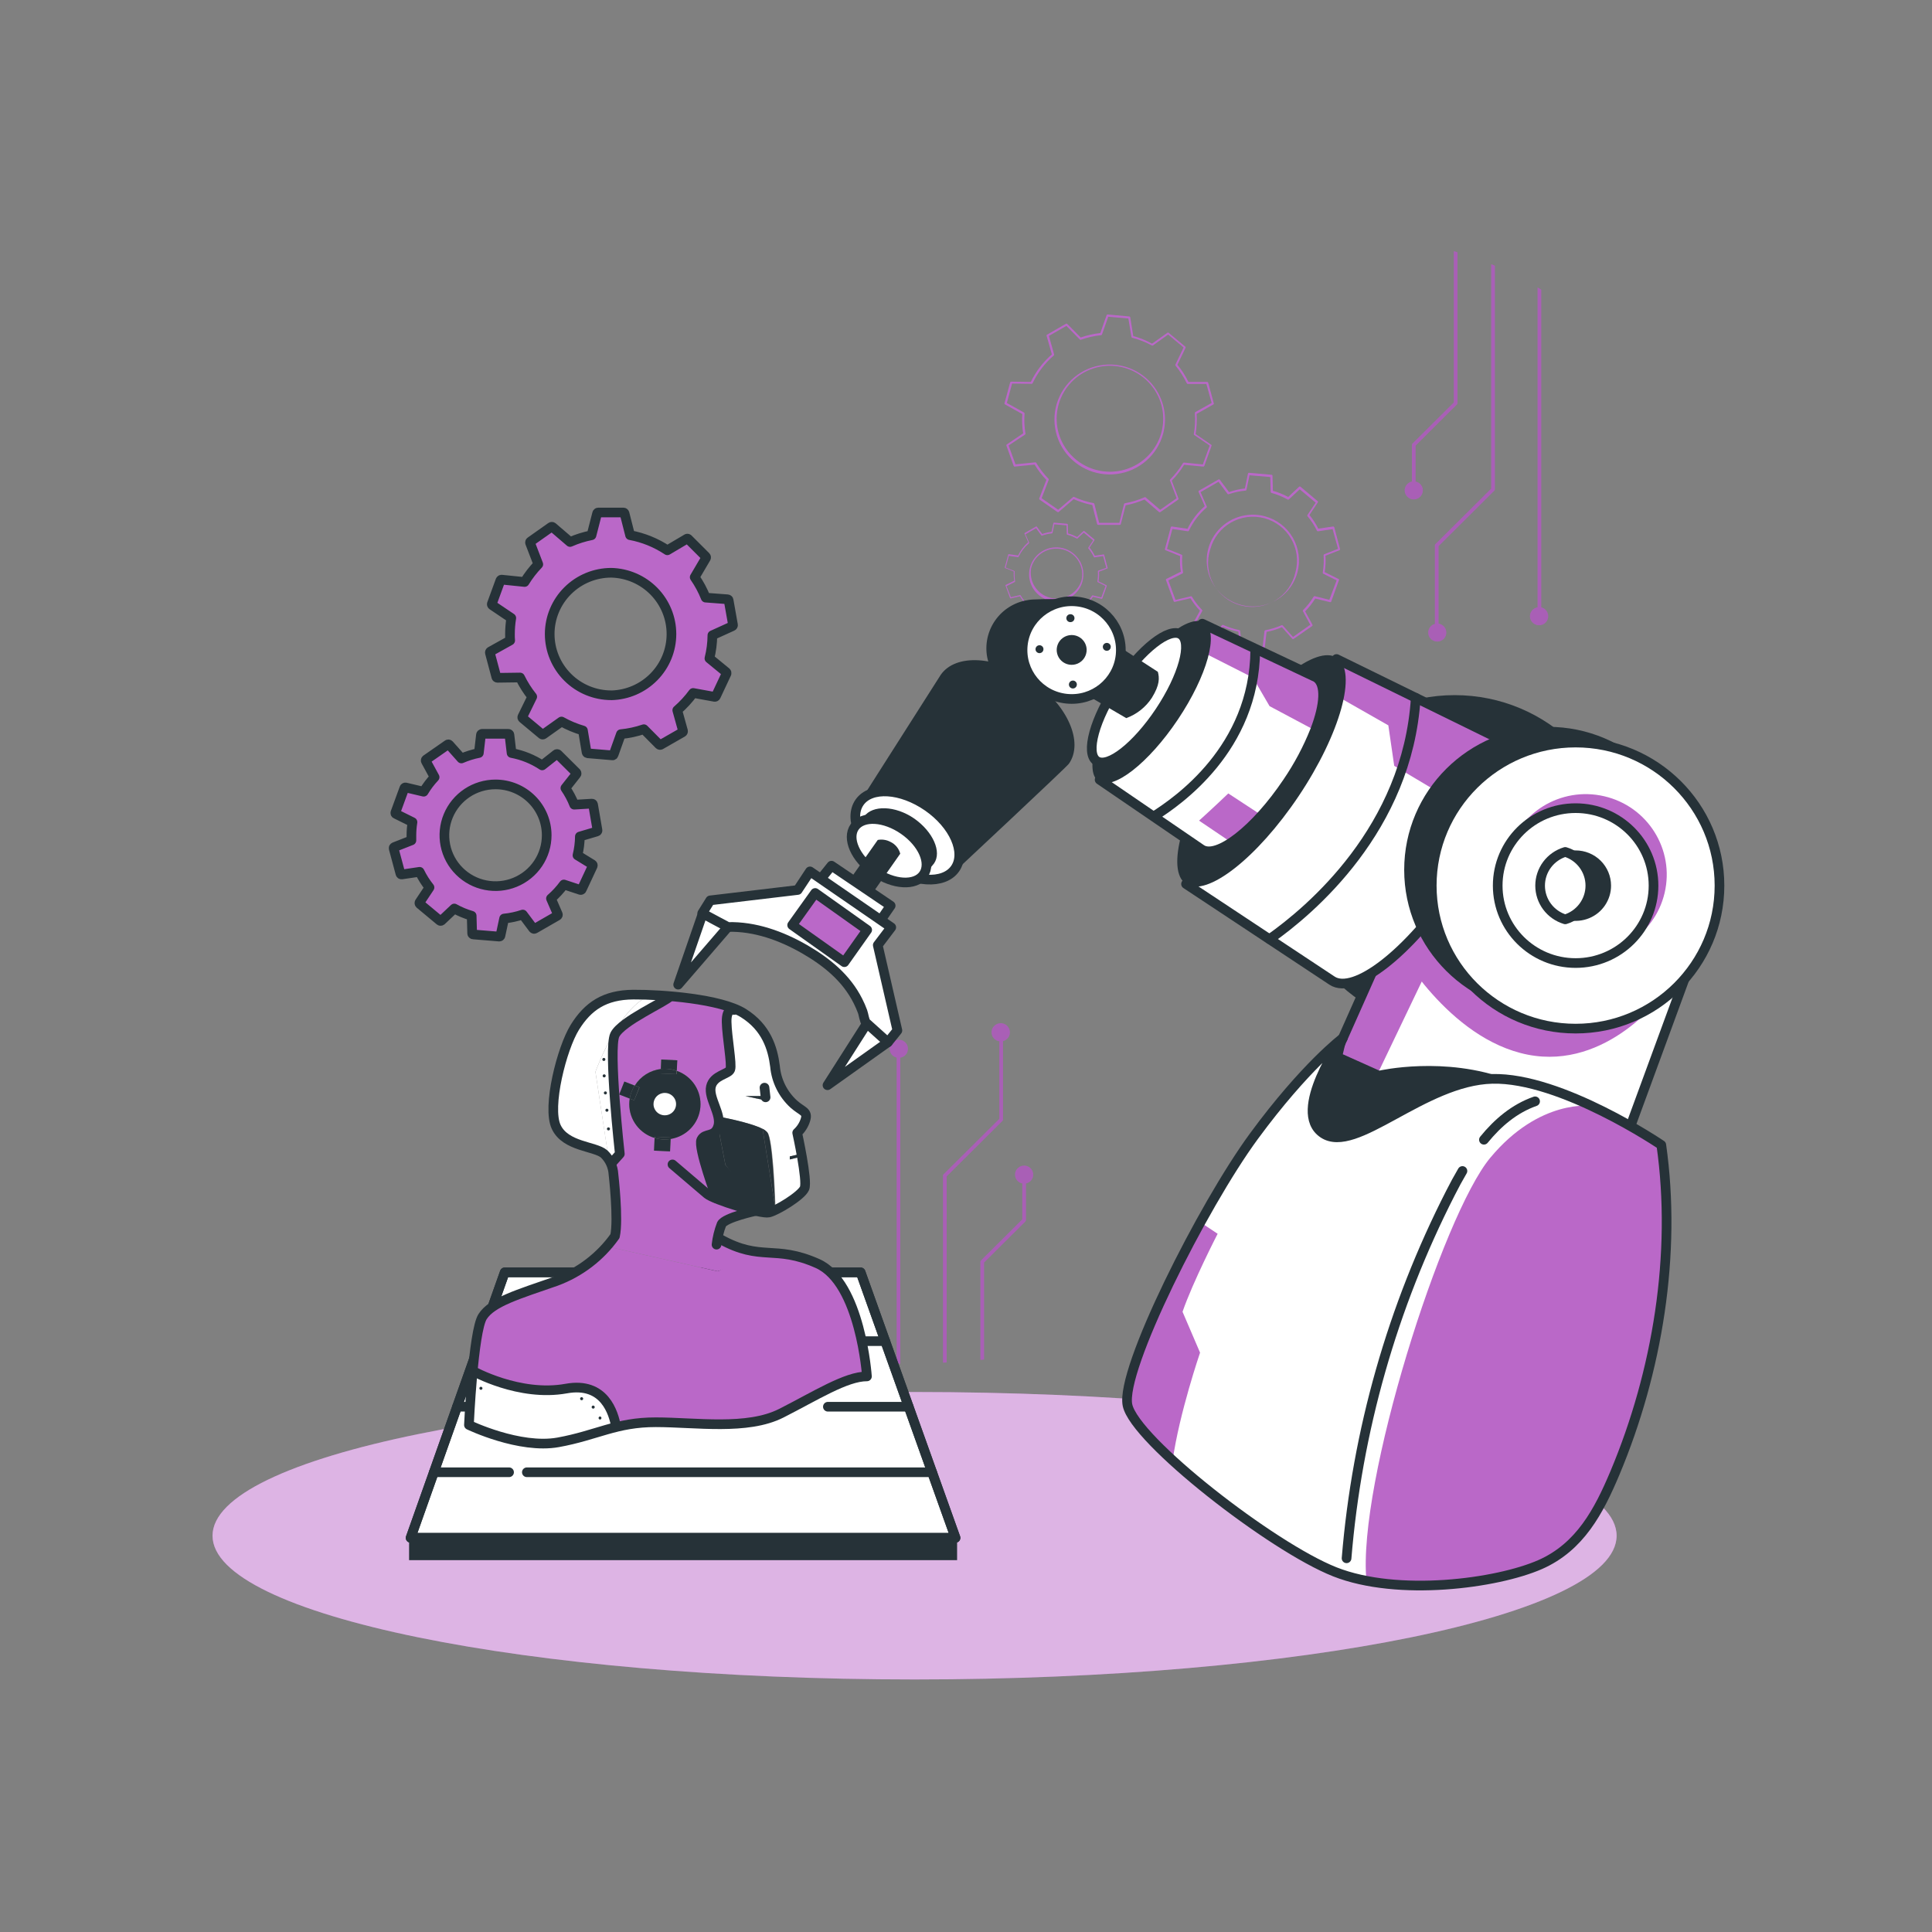 <svg width="100" height="100" viewBox="0 0 100 100" fill="none" xmlns="http://www.w3.org/2000/svg">
<rect x="0" y="0" width="100" height="100" fill="#808080" stroke="none"/>
<path d="M75.41 20.935C75.419 20.927 75.426 20.916 75.431 20.905C75.436 20.894 75.438 20.882 75.439 20.869V13.058L75.249 13V20.832L73.108 22.96C73.091 22.979 73.081 23.003 73.082 23.028V24.923C72.968 24.947 72.866 25.011 72.797 25.105C72.728 25.198 72.696 25.314 72.708 25.429C72.72 25.545 72.774 25.652 72.861 25.729C72.947 25.807 73.06 25.85 73.176 25.85C73.293 25.85 73.406 25.807 73.492 25.729C73.579 25.652 73.633 25.545 73.645 25.429C73.657 25.314 73.625 25.198 73.556 25.105C73.487 25.011 73.385 24.947 73.271 24.923V23.066L75.41 20.935Z" fill="#BA68C8"/>
<path d="M79.585 14.878V31.435C79.475 31.452 79.374 31.508 79.302 31.592C79.23 31.676 79.19 31.783 79.189 31.894C79.189 31.982 79.214 32.068 79.261 32.143C79.308 32.218 79.376 32.278 79.456 32.316C79.535 32.355 79.624 32.37 79.713 32.361C79.801 32.352 79.885 32.318 79.954 32.263C80.024 32.209 80.077 32.136 80.107 32.053C80.137 31.97 80.143 31.88 80.124 31.794C80.105 31.708 80.062 31.628 80.001 31.565C79.939 31.502 79.86 31.458 79.774 31.437V14.991L79.585 14.878Z" fill="#BA68C8"/>
<path d="M74.459 32.279V28.269L77.345 25.397C77.354 25.389 77.362 25.379 77.366 25.367C77.371 25.356 77.374 25.344 77.374 25.331V13.752L77.184 13.673V25.292L74.298 28.163C74.289 28.172 74.282 28.182 74.277 28.193C74.272 28.205 74.27 28.217 74.27 28.229V32.291C74.157 32.321 74.061 32.391 73.998 32.488C73.935 32.585 73.91 32.702 73.929 32.816C73.948 32.93 74.008 33.033 74.099 33.105C74.19 33.177 74.304 33.213 74.42 33.206C74.536 33.2 74.645 33.15 74.727 33.068C74.808 32.985 74.856 32.876 74.861 32.761C74.865 32.645 74.827 32.532 74.753 32.443C74.678 32.354 74.574 32.296 74.459 32.279Z" fill="#BA68C8"/>
<g opacity="0.3">
<path opacity="0.3" d="M75.41 20.935C75.419 20.927 75.426 20.916 75.431 20.905C75.436 20.894 75.438 20.882 75.439 20.869V13.058L75.249 13V20.832L73.108 22.96C73.091 22.979 73.081 23.003 73.082 23.028V24.923C72.968 24.947 72.866 25.011 72.797 25.105C72.728 25.198 72.696 25.314 72.708 25.429C72.72 25.545 72.774 25.652 72.861 25.729C72.947 25.807 73.06 25.85 73.176 25.85C73.293 25.85 73.406 25.807 73.492 25.729C73.579 25.652 73.633 25.545 73.645 25.429C73.657 25.314 73.625 25.198 73.556 25.105C73.487 25.011 73.385 24.947 73.271 24.923V23.066L75.41 20.935Z" fill="black"/>
<path opacity="0.3" d="M79.585 14.878V31.435C79.475 31.452 79.374 31.508 79.302 31.592C79.23 31.676 79.19 31.783 79.189 31.894C79.189 31.982 79.214 32.068 79.261 32.143C79.308 32.218 79.376 32.278 79.456 32.316C79.535 32.355 79.624 32.37 79.713 32.361C79.801 32.352 79.885 32.318 79.954 32.263C80.024 32.209 80.077 32.136 80.107 32.053C80.137 31.97 80.143 31.88 80.124 31.794C80.105 31.708 80.062 31.628 80.001 31.565C79.939 31.502 79.86 31.458 79.774 31.437V14.991L79.585 14.878Z" fill="black"/>
<path opacity="0.3" d="M74.459 32.279V28.269L77.345 25.397C77.354 25.389 77.361 25.379 77.366 25.367C77.371 25.356 77.374 25.344 77.374 25.331V13.752L77.184 13.673V25.292L74.298 28.163C74.289 28.172 74.282 28.182 74.277 28.193C74.272 28.205 74.27 28.217 74.27 28.229V32.291C74.157 32.321 74.061 32.391 73.998 32.488C73.935 32.585 73.91 32.702 73.929 32.816C73.947 32.93 74.008 33.033 74.099 33.105C74.189 33.177 74.304 33.213 74.42 33.206C74.536 33.2 74.645 33.15 74.726 33.068C74.808 32.985 74.856 32.876 74.86 32.761C74.865 32.645 74.827 32.532 74.753 32.443C74.678 32.354 74.574 32.296 74.459 32.279Z" fill="black"/>
</g>
<path d="M49 60.888L51.887 58.017C51.904 58 51.914 57.976 51.915 57.951V53.89C52.029 53.861 52.128 53.791 52.193 53.693C52.258 53.596 52.284 53.477 52.267 53.362C52.249 53.246 52.189 53.141 52.098 53.067C52.007 52.993 51.891 52.955 51.773 52.961C51.656 52.967 51.545 53.016 51.462 53.099C51.378 53.181 51.329 53.292 51.323 53.409C51.317 53.526 51.355 53.64 51.429 53.731C51.504 53.822 51.609 53.882 51.726 53.899V57.912L48.838 60.783C48.829 60.791 48.821 60.802 48.816 60.813C48.812 60.824 48.809 60.837 48.809 60.849V70.533L48.998 70.521L49 60.888Z" fill="#BA68C8"/>
<path d="M50.935 65.349L53.076 63.221C53.093 63.202 53.103 63.178 53.103 63.153V61.257C53.217 61.234 53.319 61.169 53.388 61.076C53.457 60.983 53.489 60.867 53.477 60.752C53.465 60.636 53.411 60.529 53.324 60.452C53.237 60.374 53.125 60.331 53.008 60.331C52.892 60.331 52.779 60.374 52.693 60.452C52.606 60.529 52.551 60.636 52.54 60.752C52.528 60.867 52.56 60.983 52.629 61.076C52.698 61.169 52.799 61.234 52.914 61.257V63.115L50.775 65.242C50.765 65.25 50.758 65.261 50.753 65.272C50.748 65.283 50.746 65.296 50.746 65.308V70.388L50.935 70.37V65.349Z" fill="#BA68C8"/>
<path d="M46.411 70.59H46.6V54.746C46.71 54.729 46.81 54.673 46.883 54.589C46.955 54.505 46.995 54.398 46.995 54.287C46.996 54.199 46.971 54.112 46.924 54.037C46.877 53.962 46.81 53.902 46.73 53.863C46.651 53.824 46.562 53.809 46.473 53.818C46.385 53.827 46.301 53.861 46.231 53.915C46.161 53.97 46.108 54.043 46.078 54.126C46.048 54.209 46.042 54.299 46.06 54.385C46.079 54.471 46.122 54.55 46.184 54.614C46.246 54.677 46.325 54.721 46.411 54.742V70.59Z" fill="#BA68C8"/>
<g opacity="0.3">
<path opacity="0.3" d="M49 60.889L51.887 58.017C51.904 58 51.915 57.976 51.915 57.952V53.89C52.029 53.861 52.128 53.791 52.193 53.694C52.258 53.596 52.284 53.478 52.267 53.362C52.249 53.247 52.189 53.142 52.098 53.068C52.007 52.993 51.891 52.956 51.774 52.962C51.656 52.967 51.545 53.016 51.462 53.099C51.379 53.182 51.329 53.292 51.323 53.409C51.317 53.526 51.355 53.641 51.429 53.731C51.504 53.822 51.61 53.882 51.726 53.9V57.912L48.838 60.784C48.829 60.792 48.822 60.802 48.817 60.813C48.812 60.825 48.809 60.837 48.809 60.849V70.533L48.999 70.522L49 60.889Z" fill="black"/>
<path opacity="0.3" d="M50.935 65.35L53.077 63.221C53.093 63.203 53.103 63.178 53.103 63.153V61.258C53.217 61.235 53.319 61.17 53.388 61.077C53.457 60.983 53.489 60.867 53.477 60.752C53.465 60.637 53.411 60.53 53.324 60.452C53.237 60.374 53.125 60.331 53.008 60.331C52.892 60.331 52.779 60.374 52.693 60.452C52.606 60.53 52.551 60.637 52.54 60.752C52.528 60.867 52.56 60.983 52.629 61.077C52.698 61.17 52.8 61.235 52.914 61.258V63.116L50.775 65.242C50.766 65.251 50.758 65.261 50.753 65.272C50.748 65.284 50.746 65.296 50.746 65.308V70.389L50.935 70.37V65.35Z" fill="black"/>
<path opacity="0.3" d="M46.411 70.59H46.6V54.746C46.71 54.729 46.81 54.673 46.883 54.589C46.955 54.505 46.995 54.398 46.995 54.287C46.996 54.199 46.971 54.112 46.924 54.037C46.877 53.962 46.81 53.902 46.73 53.863C46.651 53.825 46.562 53.809 46.473 53.818C46.385 53.827 46.301 53.861 46.231 53.915C46.161 53.97 46.108 54.043 46.078 54.126C46.048 54.209 46.042 54.299 46.06 54.385C46.079 54.471 46.122 54.55 46.184 54.614C46.246 54.677 46.325 54.721 46.411 54.742V70.59Z" fill="black"/>
</g>
<path d="M58.181 18.964C57.635 18.819 57.057 18.837 56.521 19.018C55.985 19.198 55.515 19.533 55.17 19.979C54.825 20.425 54.621 20.963 54.584 21.525C54.547 22.086 54.678 22.646 54.96 23.133C55.243 23.621 55.665 24.014 56.172 24.263C56.68 24.512 57.25 24.606 57.811 24.533C58.372 24.46 58.899 24.223 59.325 23.852C59.751 23.482 60.056 22.994 60.203 22.451C60.399 21.722 60.296 20.945 59.917 20.292C59.538 19.638 58.914 19.161 58.181 18.964ZM60.103 22.422C59.905 23.116 59.441 23.703 58.811 24.059C58.18 24.415 57.435 24.509 56.735 24.322C56.035 24.136 55.437 23.682 55.071 23.061C54.704 22.439 54.599 21.699 54.777 21.001C54.867 20.649 55.026 20.318 55.245 20.027C55.465 19.737 55.74 19.493 56.055 19.309C56.371 19.126 56.719 19.006 57.082 18.957C57.444 18.909 57.812 18.933 58.165 19.027C58.518 19.121 58.848 19.284 59.137 19.506C59.426 19.729 59.668 20.006 59.848 20.322C60.029 20.637 60.144 20.986 60.188 21.347C60.231 21.707 60.203 22.073 60.103 22.422Z" fill="#BA68C8"/>
<path d="M60.943 18.88L61.363 18.004C61.368 17.994 61.37 17.982 61.367 17.97C61.365 17.959 61.359 17.949 61.349 17.942L60.487 17.224C60.478 17.216 60.467 17.212 60.456 17.212C60.444 17.212 60.433 17.216 60.425 17.224L59.63 17.788C59.323 17.618 58.997 17.485 58.658 17.393L58.501 16.422C58.499 16.411 58.494 16.4 58.485 16.392C58.476 16.385 58.465 16.38 58.454 16.379L57.334 16.278C57.322 16.276 57.311 16.279 57.301 16.285C57.291 16.291 57.283 16.301 57.279 16.311L56.952 17.238C56.606 17.276 56.266 17.353 55.938 17.468L55.233 16.759C55.224 16.752 55.213 16.748 55.201 16.748C55.19 16.748 55.179 16.752 55.17 16.759L54.196 17.323C54.185 17.329 54.177 17.338 54.173 17.349C54.168 17.36 54.168 17.372 54.172 17.383L54.444 18.344C53.988 18.741 53.617 19.226 53.354 19.769L52.335 19.754C52.324 19.754 52.313 19.758 52.304 19.765C52.295 19.772 52.289 19.781 52.286 19.792L51.992 20.873C51.99 20.884 51.991 20.896 51.996 20.906C52 20.917 52.008 20.925 52.017 20.931L52.914 21.43C52.891 21.764 52.906 22.099 52.959 22.43L52.108 23.006C52.099 23.012 52.092 23.022 52.089 23.033C52.086 23.044 52.087 23.055 52.091 23.066L52.469 24.117C52.473 24.128 52.48 24.138 52.49 24.144C52.5 24.15 52.512 24.152 52.524 24.151L53.551 24.047C53.723 24.334 53.928 24.6 54.16 24.841L53.791 25.798C53.787 25.809 53.787 25.821 53.791 25.832C53.794 25.843 53.801 25.853 53.81 25.86L54.731 26.501C54.741 26.508 54.752 26.512 54.764 26.512C54.775 26.512 54.786 26.508 54.796 26.501L55.573 25.834C55.794 25.932 56.022 26.013 56.256 26.076C56.343 26.099 56.432 26.119 56.536 26.14L56.787 27.127C56.79 27.138 56.796 27.148 56.805 27.155C56.814 27.162 56.825 27.166 56.837 27.167H57.962C57.974 27.168 57.985 27.164 57.994 27.157C58.004 27.15 58.01 27.14 58.013 27.129L58.263 26.155C58.598 26.091 58.925 25.99 59.239 25.854L59.995 26.507C60.004 26.514 60.015 26.517 60.026 26.517C60.038 26.517 60.049 26.514 60.057 26.507L60.981 25.862C60.99 25.855 60.997 25.846 61 25.835C61.003 25.824 61.002 25.812 60.998 25.802L60.65 24.877C60.894 24.63 61.109 24.355 61.289 24.058L62.28 24.151C62.291 24.152 62.303 24.149 62.313 24.143C62.323 24.137 62.331 24.128 62.335 24.117L62.713 23.066C62.715 23.056 62.713 23.047 62.709 23.039C62.705 23.03 62.699 23.023 62.69 23.019L61.885 22.466C61.942 22.122 61.959 21.772 61.936 21.424L62.802 20.935C62.812 20.93 62.82 20.922 62.824 20.911C62.829 20.901 62.83 20.89 62.827 20.879L62.535 19.807C62.533 19.796 62.526 19.785 62.517 19.778C62.508 19.771 62.496 19.767 62.484 19.767H61.514C61.358 19.451 61.167 19.153 60.943 18.88ZM62.715 20.856L61.871 21.33C61.863 21.335 61.856 21.343 61.851 21.352C61.847 21.361 61.844 21.371 61.845 21.381C61.873 21.743 61.855 22.107 61.792 22.464C61.79 22.474 61.791 22.483 61.794 22.493C61.798 22.502 61.805 22.509 61.813 22.515L62.615 23.062L62.257 24.04L61.283 23.942C61.273 23.941 61.263 23.943 61.254 23.948C61.245 23.952 61.237 23.959 61.232 23.968C61.046 24.276 60.824 24.56 60.57 24.814C60.563 24.821 60.557 24.83 60.554 24.84C60.552 24.849 60.552 24.859 60.555 24.869L60.903 25.788L60.05 26.388L59.293 25.739C59.285 25.734 59.276 25.731 59.266 25.731C59.256 25.731 59.247 25.734 59.239 25.739C58.913 25.883 58.571 25.987 58.221 26.05C58.211 26.052 58.202 26.056 58.195 26.063C58.187 26.069 58.182 26.078 58.179 26.087L57.937 27.06H56.891L56.644 26.08C56.641 26.071 56.636 26.062 56.629 26.055C56.622 26.048 56.613 26.043 56.604 26.04C56.501 26.023 56.4 26.001 56.299 25.973C56.06 25.909 55.827 25.825 55.601 25.723C55.593 25.717 55.584 25.714 55.574 25.714C55.564 25.714 55.555 25.717 55.547 25.723L54.771 26.384L53.914 25.788L54.281 24.837C54.284 24.828 54.285 24.818 54.282 24.808C54.281 24.799 54.276 24.79 54.27 24.782C54.026 24.532 53.813 24.255 53.634 23.955C53.629 23.947 53.622 23.94 53.613 23.936C53.605 23.932 53.595 23.93 53.585 23.931L52.562 24.034L52.206 23.058L53.056 22.494C53.064 22.488 53.07 22.481 53.074 22.472C53.078 22.463 53.079 22.453 53.078 22.443C53.02 22.099 53.004 21.75 53.031 21.402C53.032 21.392 53.03 21.382 53.025 21.373C53.02 21.364 53.013 21.357 53.004 21.353L52.114 20.858L52.386 19.854L53.398 19.867C53.408 19.868 53.417 19.865 53.426 19.86C53.434 19.855 53.441 19.848 53.445 19.839C53.707 19.287 54.082 18.796 54.546 18.397C54.553 18.39 54.559 18.381 54.561 18.372C54.564 18.362 54.564 18.352 54.561 18.342L54.291 17.387L55.197 16.868L55.889 17.571C55.896 17.579 55.904 17.584 55.914 17.587C55.924 17.589 55.934 17.589 55.944 17.586C56.282 17.464 56.635 17.385 56.993 17.349C57.003 17.349 57.013 17.345 57.02 17.339C57.028 17.333 57.034 17.325 57.037 17.316L57.364 16.394L58.404 16.486L58.565 17.442C58.567 17.451 58.572 17.46 58.579 17.467C58.585 17.474 58.594 17.48 58.603 17.483C58.957 17.574 59.298 17.708 59.619 17.882C59.627 17.887 59.637 17.89 59.647 17.89C59.657 17.89 59.667 17.887 59.675 17.882L60.462 17.317L61.262 17.985L60.841 18.867C60.836 18.875 60.833 18.884 60.833 18.894C60.833 18.904 60.836 18.913 60.841 18.921C61.073 19.203 61.27 19.512 61.429 19.841C61.432 19.85 61.439 19.857 61.447 19.863C61.455 19.868 61.465 19.871 61.474 19.871H62.441L62.715 20.856Z" fill="#BA68C8"/>
<path d="M67.776 26.655L68.206 26.012C68.213 26.003 68.218 25.991 68.218 25.978C68.218 25.966 68.213 25.954 68.206 25.944L67.313 25.192C67.303 25.184 67.291 25.18 67.278 25.18C67.265 25.18 67.253 25.184 67.243 25.192L66.676 25.724C66.425 25.587 66.16 25.479 65.885 25.403L65.864 24.624C65.864 24.611 65.859 24.599 65.851 24.59C65.842 24.58 65.83 24.575 65.817 24.574L64.652 24.472C64.639 24.47 64.626 24.474 64.615 24.482C64.605 24.489 64.597 24.501 64.595 24.513L64.436 25.282C64.156 25.314 63.88 25.377 63.614 25.471L63.139 24.833C63.131 24.823 63.121 24.816 63.109 24.813C63.097 24.809 63.084 24.811 63.072 24.816L62.059 25.397C62.048 25.404 62.04 25.414 62.036 25.427C62.033 25.439 62.034 25.452 62.04 25.463L62.359 26.198C61.986 26.526 61.682 26.924 61.465 27.37L60.657 27.251C60.645 27.25 60.632 27.253 60.621 27.26C60.61 27.267 60.602 27.277 60.599 27.289L60.296 28.417C60.293 28.429 60.294 28.442 60.299 28.454C60.305 28.465 60.315 28.474 60.326 28.479L61.083 28.782C61.065 29.053 61.077 29.324 61.119 29.592L60.375 29.961C60.364 29.966 60.354 29.976 60.349 29.988C60.344 30 60.344 30.013 60.349 30.025L60.75 31.121C60.754 31.133 60.762 31.143 60.774 31.149C60.785 31.155 60.798 31.157 60.81 31.153L61.616 30.965C61.756 31.198 61.922 31.414 62.11 31.61L61.716 32.332C61.711 32.343 61.709 32.356 61.712 32.368C61.714 32.381 61.721 32.392 61.731 32.4L62.69 33.069C62.701 33.076 62.714 33.079 62.726 33.078C62.739 33.076 62.75 33.069 62.758 33.06L63.305 32.447C63.489 32.528 63.678 32.594 63.873 32.644C63.941 32.663 64.013 32.68 64.096 32.697L64.19 33.505C64.191 33.518 64.197 33.53 64.207 33.539C64.216 33.548 64.228 33.552 64.241 33.552H65.412C65.425 33.552 65.438 33.547 65.447 33.538C65.457 33.53 65.463 33.518 65.465 33.505L65.558 32.706C65.831 32.655 66.098 32.573 66.354 32.464L66.887 33.062C66.896 33.071 66.908 33.078 66.921 33.08C66.934 33.081 66.947 33.078 66.957 33.071L67.916 32.404C67.927 32.396 67.934 32.386 67.937 32.374C67.94 32.362 67.939 32.349 67.933 32.338L67.555 31.642C67.754 31.442 67.928 31.22 68.075 30.98L68.843 31.168C68.855 31.171 68.868 31.169 68.88 31.164C68.891 31.158 68.899 31.148 68.904 31.136L69.299 30.042C69.305 30.035 69.309 30.026 69.31 30.017C69.312 30.008 69.311 29.999 69.307 29.991C69.304 29.982 69.298 29.975 69.29 29.97C69.283 29.965 69.274 29.961 69.265 29.961L68.565 29.611C68.611 29.331 68.625 29.046 68.607 28.763L69.331 28.479C69.343 28.474 69.353 28.465 69.359 28.454C69.364 28.442 69.365 28.429 69.361 28.417L69.061 27.289C69.057 27.277 69.049 27.267 69.038 27.26C69.028 27.253 69.015 27.25 69.002 27.251L68.234 27.364C68.109 27.111 67.955 26.874 67.776 26.655ZM69.257 28.408L68.541 28.688C68.53 28.692 68.522 28.7 68.516 28.709C68.51 28.718 68.507 28.729 68.508 28.74C68.531 29.041 68.516 29.343 68.465 29.639C68.462 29.65 68.464 29.662 68.468 29.672C68.473 29.682 68.481 29.691 68.491 29.696L69.184 30.04L68.805 31.046L68.049 30.858C68.038 30.855 68.027 30.856 68.017 30.86C68.007 30.865 67.999 30.872 67.994 30.882C67.84 31.138 67.654 31.373 67.442 31.584C67.435 31.592 67.432 31.603 67.432 31.614C67.432 31.625 67.435 31.635 67.442 31.644L67.82 32.338L66.925 32.969L66.398 32.377C66.391 32.368 66.381 32.362 66.37 32.359C66.359 32.356 66.348 32.356 66.337 32.36C66.067 32.48 65.784 32.567 65.493 32.62C65.482 32.622 65.472 32.627 65.464 32.635C65.456 32.643 65.451 32.654 65.45 32.665L65.357 33.456H64.281L64.188 32.655C64.187 32.645 64.182 32.635 64.175 32.627C64.167 32.618 64.157 32.613 64.147 32.61C64.061 32.597 63.977 32.578 63.893 32.554C63.695 32.501 63.501 32.432 63.315 32.347C63.305 32.342 63.293 32.34 63.282 32.343C63.272 32.345 63.261 32.35 63.254 32.358L62.713 32.964L61.832 32.349L62.223 31.634C62.23 31.626 62.233 31.615 62.233 31.604C62.233 31.593 62.23 31.583 62.223 31.574C62.021 31.367 61.844 31.136 61.696 30.888C61.69 30.878 61.682 30.87 61.672 30.866C61.661 30.861 61.65 30.86 61.639 30.863L60.843 31.052L60.474 30.045L61.206 29.681C61.215 29.676 61.224 29.668 61.229 29.658C61.234 29.648 61.236 29.637 61.234 29.626C61.185 29.34 61.172 29.05 61.194 28.761C61.195 28.75 61.193 28.739 61.186 28.73C61.18 28.721 61.171 28.714 61.16 28.71L60.404 28.41L60.682 27.381L61.484 27.498C61.495 27.499 61.506 27.497 61.516 27.491C61.526 27.486 61.534 27.477 61.539 27.468C61.755 27.009 62.066 26.602 62.452 26.272C62.462 26.262 62.467 26.25 62.468 26.237C62.469 26.223 62.464 26.21 62.456 26.2L62.14 25.474L63.069 24.936L63.54 25.567C63.547 25.575 63.556 25.58 63.567 25.583C63.577 25.586 63.588 25.585 63.598 25.581C63.881 25.483 64.174 25.42 64.472 25.393C64.483 25.392 64.494 25.388 64.502 25.38C64.51 25.373 64.516 25.363 64.517 25.352L64.674 24.6L65.749 24.692L65.77 25.463C65.77 25.474 65.773 25.485 65.78 25.494C65.787 25.503 65.797 25.509 65.808 25.512C66.1 25.591 66.381 25.706 66.645 25.854C66.654 25.861 66.665 25.864 66.676 25.864C66.686 25.864 66.697 25.861 66.706 25.854L67.273 25.328L68.1 26.016L67.674 26.655C67.668 26.664 67.665 26.675 67.665 26.686C67.665 26.697 67.668 26.708 67.674 26.717C67.868 26.947 68.033 27.2 68.164 27.469C68.169 27.479 68.177 27.488 68.187 27.493C68.197 27.498 68.208 27.501 68.219 27.5L68.976 27.387L69.257 28.408Z" fill="#BA68C8"/>
<path d="M65.467 26.721C65.011 26.599 64.528 26.614 64.081 26.765C63.633 26.915 63.241 27.195 62.953 27.567C62.665 27.939 62.495 28.388 62.464 28.857C62.432 29.326 62.542 29.793 62.778 30.2C63.014 30.607 63.365 30.935 63.789 31.143C64.212 31.351 64.688 31.43 65.157 31.369C65.625 31.308 66.065 31.11 66.421 30.801C66.776 30.492 67.031 30.085 67.154 29.631C67.318 29.023 67.232 28.375 66.916 27.829C66.6 27.284 66.079 26.885 65.467 26.721ZM67.054 29.607C66.99 29.91 66.865 30.196 66.686 30.449C66.507 30.702 66.277 30.916 66.012 31.078C65.747 31.24 65.451 31.346 65.143 31.391C64.835 31.435 64.522 31.416 64.221 31.336C63.92 31.255 63.64 31.115 63.396 30.923C63.152 30.73 62.95 30.491 62.802 30.218C62.655 29.946 62.565 29.646 62.538 29.338C62.511 29.03 62.547 28.72 62.645 28.426C62.803 27.845 63.186 27.35 63.71 27.049C64.235 26.748 64.858 26.667 65.442 26.822C66.027 26.979 66.526 27.361 66.828 27.883C67.13 28.405 67.211 29.025 67.054 29.607Z" fill="#BA68C8"/>
<path d="M57.328 29.38L57.151 28.718C57.15 28.714 57.148 28.711 57.147 28.708C57.145 28.705 57.142 28.703 57.139 28.701C57.136 28.699 57.133 28.698 57.129 28.697C57.126 28.696 57.122 28.696 57.118 28.697L56.666 28.763C56.592 28.613 56.501 28.471 56.394 28.342L56.647 27.966C56.652 27.96 56.654 27.953 56.654 27.945C56.654 27.938 56.652 27.93 56.647 27.924L56.122 27.486C56.116 27.481 56.109 27.478 56.102 27.478C56.094 27.478 56.087 27.481 56.082 27.486L55.749 27.798C55.602 27.718 55.446 27.655 55.284 27.61L55.269 27.14C55.269 27.133 55.266 27.126 55.261 27.121C55.256 27.116 55.249 27.113 55.242 27.112L54.556 27.052C54.548 27.051 54.541 27.053 54.535 27.058C54.529 27.062 54.525 27.069 54.523 27.076L54.429 27.528C54.264 27.547 54.102 27.584 53.946 27.639L53.666 27.262C53.663 27.256 53.656 27.251 53.649 27.249C53.642 27.247 53.634 27.248 53.627 27.251L53.031 27.593C53.026 27.599 53.024 27.605 53.024 27.612C53.024 27.619 53.026 27.626 53.031 27.631L53.22 28.064C53 28.256 52.822 28.49 52.694 28.752L52.219 28.684C52.212 28.683 52.205 28.685 52.199 28.689C52.193 28.692 52.188 28.698 52.186 28.705L52.006 29.367C52.004 29.374 52.005 29.381 52.008 29.388C52.012 29.395 52.018 29.4 52.025 29.402L52.473 29.581C52.464 29.741 52.471 29.901 52.496 30.059L52.061 30.273C52.054 30.276 52.049 30.282 52.046 30.289C52.043 30.296 52.043 30.303 52.045 30.311L52.28 30.955C52.283 30.962 52.288 30.968 52.294 30.972C52.301 30.975 52.309 30.976 52.316 30.974L52.791 30.863C52.873 30.999 52.97 31.125 53.08 31.239L52.849 31.664C52.846 31.671 52.845 31.679 52.846 31.686C52.848 31.693 52.853 31.7 52.859 31.704L53.426 32.097C53.432 32.102 53.439 32.105 53.446 32.105C53.454 32.105 53.461 32.102 53.466 32.097L53.788 31.736C53.894 31.783 54.004 31.822 54.117 31.852C54.156 31.862 54.198 31.873 54.249 31.883L54.304 32.358C54.304 32.366 54.308 32.373 54.313 32.378C54.319 32.383 54.327 32.386 54.334 32.386H55.023C55.03 32.386 55.037 32.384 55.043 32.379C55.048 32.374 55.052 32.367 55.053 32.36L55.108 31.89C55.268 31.859 55.425 31.81 55.575 31.745L55.889 32.099C55.895 32.103 55.902 32.106 55.91 32.106C55.917 32.106 55.925 32.103 55.931 32.099L56.498 31.706C56.504 31.701 56.508 31.695 56.51 31.688C56.512 31.681 56.512 31.673 56.509 31.666L56.263 31.277C56.379 31.159 56.481 31.028 56.568 30.888L57.02 30.995C57.027 30.996 57.035 30.995 57.041 30.992C57.048 30.988 57.053 30.983 57.056 30.976L57.288 30.333C57.291 30.326 57.291 30.318 57.288 30.311C57.284 30.304 57.279 30.298 57.272 30.295L56.859 30.091C56.887 29.926 56.896 29.759 56.884 29.592L57.311 29.425C57.316 29.425 57.321 29.423 57.325 29.42C57.33 29.417 57.333 29.413 57.335 29.408C57.336 29.403 57.337 29.398 57.336 29.393C57.335 29.388 57.332 29.383 57.328 29.38ZM56.844 29.536C56.838 29.538 56.833 29.543 56.829 29.549C56.826 29.554 56.824 29.561 56.825 29.568C56.838 29.744 56.829 29.922 56.799 30.096C56.797 30.103 56.798 30.109 56.801 30.115C56.804 30.121 56.809 30.126 56.816 30.128L57.222 30.331L57.005 30.924L56.557 30.816C56.55 30.815 56.543 30.816 56.537 30.819C56.531 30.821 56.526 30.826 56.523 30.831C56.432 30.982 56.324 31.121 56.199 31.245C56.196 31.25 56.194 31.256 56.194 31.263C56.194 31.269 56.196 31.276 56.199 31.281L56.419 31.687L55.9 32.048L55.588 31.7C55.585 31.695 55.579 31.691 55.573 31.689C55.567 31.687 55.56 31.688 55.554 31.691C55.395 31.76 55.228 31.811 55.057 31.843C55.05 31.844 55.044 31.847 55.04 31.852C55.036 31.857 55.033 31.863 55.032 31.869L54.977 32.334H54.346L54.291 31.862C54.29 31.855 54.287 31.85 54.282 31.845C54.278 31.84 54.272 31.837 54.266 31.835C54.216 31.828 54.166 31.817 54.117 31.803C54 31.771 53.886 31.731 53.776 31.681C53.771 31.677 53.765 31.675 53.758 31.675C53.752 31.675 53.745 31.677 53.74 31.681L53.423 32.037L52.904 31.676L53.135 31.254C53.139 31.249 53.141 31.243 53.141 31.237C53.141 31.23 53.139 31.224 53.135 31.219C53.016 31.097 52.912 30.961 52.827 30.814C52.823 30.809 52.818 30.805 52.812 30.802C52.806 30.8 52.799 30.799 52.793 30.801L52.324 30.912L52.097 30.337L52.526 30.122C52.532 30.119 52.536 30.115 52.539 30.109C52.542 30.103 52.544 30.097 52.543 30.091C52.515 29.923 52.507 29.753 52.518 29.583C52.52 29.576 52.518 29.57 52.515 29.564C52.511 29.559 52.506 29.555 52.499 29.553L52.055 29.376L52.218 28.77L52.691 28.838C52.697 28.84 52.703 28.838 52.709 28.835C52.714 28.832 52.719 28.827 52.721 28.821C52.849 28.552 53.033 28.312 53.26 28.118C53.265 28.114 53.268 28.108 53.27 28.102C53.272 28.095 53.271 28.088 53.269 28.082L53.08 27.655L53.627 27.34L53.903 27.716C53.907 27.72 53.913 27.724 53.92 27.725C53.926 27.727 53.933 27.727 53.939 27.725C54.104 27.665 54.276 27.626 54.451 27.608C54.458 27.608 54.464 27.605 54.469 27.601C54.474 27.596 54.477 27.59 54.478 27.584L54.571 27.137L55.202 27.193L55.216 27.646C55.215 27.652 55.217 27.659 55.221 27.664C55.225 27.669 55.23 27.673 55.236 27.674C55.409 27.72 55.575 27.787 55.73 27.875C55.735 27.879 55.742 27.881 55.748 27.881C55.754 27.881 55.761 27.879 55.766 27.875L56.095 27.567L56.579 27.971L56.33 28.347C56.326 28.353 56.325 28.359 56.325 28.365C56.325 28.372 56.326 28.378 56.33 28.383C56.445 28.52 56.542 28.671 56.619 28.833C56.622 28.838 56.627 28.843 56.633 28.846C56.638 28.849 56.645 28.85 56.651 28.849L57.097 28.784L57.262 29.391L56.844 29.536Z" fill="#BA68C8"/>
<path d="M55.036 28.379C54.767 28.308 54.484 28.317 54.22 28.405C53.957 28.494 53.726 28.659 53.557 28.878C53.388 29.097 53.288 29.361 53.269 29.637C53.251 29.913 53.315 30.188 53.454 30.427C53.593 30.666 53.8 30.859 54.05 30.982C54.299 31.104 54.579 31.15 54.855 31.114C55.13 31.078 55.389 30.961 55.598 30.779C55.807 30.597 55.957 30.357 56.029 30.09C56.125 29.733 56.074 29.352 55.888 29.031C55.702 28.71 55.395 28.476 55.036 28.379ZM55.97 30.072C55.861 30.394 55.633 30.663 55.331 30.825C55.03 30.985 54.678 31.026 54.347 30.938C54.017 30.85 53.733 30.64 53.552 30.351C53.372 30.062 53.309 29.715 53.377 29.381C53.471 29.04 53.696 28.75 54.005 28.574C54.313 28.397 54.679 28.35 55.023 28.441C55.366 28.533 55.659 28.757 55.836 29.064C56.014 29.37 56.062 29.734 55.97 30.075V30.072Z" fill="#BA68C8"/>
<path d="M37.714 31.07C37.712 31.056 37.706 31.044 37.696 31.035C37.686 31.026 37.673 31.02 37.66 31.019L36.525 30.933C36.377 30.56 36.186 30.205 35.957 29.876L36.542 28.881C36.548 28.869 36.551 28.856 36.549 28.843C36.547 28.83 36.541 28.817 36.532 28.808L35.615 27.892C35.605 27.883 35.592 27.878 35.578 27.878C35.564 27.878 35.551 27.883 35.541 27.892L34.542 28.483C33.959 28.095 33.303 27.828 32.613 27.7L32.326 26.572C32.322 26.559 32.315 26.548 32.304 26.54C32.294 26.531 32.281 26.527 32.267 26.527H30.966C30.952 26.527 30.939 26.531 30.929 26.54C30.918 26.548 30.91 26.559 30.907 26.572L30.616 27.704C30.234 27.78 29.862 27.897 29.506 28.054L28.6 27.277C28.589 27.269 28.576 27.265 28.562 27.265C28.548 27.265 28.535 27.269 28.524 27.277L27.459 28.029C27.448 28.037 27.439 28.047 27.435 28.06C27.431 28.073 27.432 28.087 27.436 28.099L27.862 29.208C27.593 29.487 27.355 29.794 27.153 30.124L25.967 30.002C25.953 30 25.94 30.004 25.928 30.011C25.916 30.018 25.907 30.029 25.902 30.041L25.458 31.256C25.453 31.268 25.453 31.282 25.457 31.295C25.461 31.307 25.47 31.318 25.481 31.326L26.464 31.989C26.419 32.264 26.396 32.542 26.396 32.821C26.396 32.924 26.396 33.029 26.407 33.151L25.384 33.721C25.372 33.727 25.363 33.738 25.358 33.75C25.353 33.762 25.352 33.776 25.356 33.789L25.689 35.037C25.692 35.051 25.7 35.063 25.711 35.071C25.722 35.079 25.735 35.083 25.749 35.083L26.918 35.067C27.09 35.421 27.302 35.755 27.548 36.062L27.037 37.106C27.032 37.118 27.03 37.132 27.033 37.145C27.036 37.157 27.044 37.169 27.054 37.177L28.053 38.01C28.064 38.018 28.077 38.023 28.09 38.023C28.103 38.023 28.116 38.018 28.127 38.01L29.063 37.346C29.414 37.543 29.786 37.699 30.173 37.811L30.362 38.939C30.365 38.952 30.372 38.964 30.382 38.973C30.392 38.982 30.404 38.988 30.417 38.99L31.713 39.099C31.724 39.097 31.734 39.093 31.742 39.086C31.75 39.079 31.757 39.07 31.76 39.059L32.139 37.999C32.543 37.96 32.942 37.874 33.326 37.743L34.119 38.542C34.128 38.551 34.14 38.557 34.153 38.559C34.166 38.562 34.179 38.559 34.191 38.554L35.325 37.905C35.337 37.898 35.345 37.888 35.35 37.876C35.355 37.863 35.357 37.85 35.354 37.837L35.055 36.76C35.362 36.494 35.639 36.194 35.878 35.867L36.99 36.07C37.003 36.072 37.016 36.07 37.028 36.064C37.04 36.058 37.049 36.048 37.054 36.036L37.605 34.863C37.61 34.85 37.611 34.837 37.608 34.824C37.605 34.811 37.598 34.8 37.588 34.791L36.719 34.078C36.818 33.687 36.869 33.285 36.873 32.881L37.905 32.412C37.917 32.407 37.927 32.398 37.934 32.386C37.94 32.375 37.943 32.361 37.941 32.349L37.714 31.07ZM31.641 35.987C30.795 35.987 29.984 35.653 29.386 35.058C28.788 34.464 28.452 33.657 28.452 32.817C28.452 31.976 28.788 31.169 29.386 30.575C29.984 29.98 30.795 29.646 31.641 29.646C32.474 29.667 33.265 30.01 33.847 30.602C34.429 31.195 34.754 31.99 34.754 32.818C34.754 33.646 34.429 34.441 33.847 35.033C33.265 35.626 32.474 35.969 31.641 35.989V35.987Z" fill="#BA68C8" stroke="#263238" stroke-width="0.5" stroke-linecap="round" stroke-linejoin="round"/>
<path d="M30.697 41.644C30.694 41.63 30.686 41.617 30.674 41.608C30.662 41.599 30.648 41.595 30.633 41.596L29.721 41.65C29.602 41.347 29.448 41.059 29.264 40.791L29.831 40.072C29.84 40.061 29.845 40.047 29.845 40.033C29.845 40.019 29.84 40.005 29.831 39.993L28.874 39.042C28.863 39.032 28.849 39.027 28.834 39.027C28.819 39.027 28.805 39.032 28.794 39.042L28.064 39.617C27.585 39.3 27.046 39.082 26.479 38.976L26.368 38.036C26.366 38.022 26.36 38.008 26.349 37.998C26.338 37.989 26.324 37.983 26.309 37.983H24.955C24.94 37.983 24.926 37.989 24.915 37.998C24.903 38.008 24.896 38.021 24.894 38.036L24.785 38.976C24.474 39.037 24.172 39.132 23.882 39.258L23.251 38.549C23.241 38.538 23.227 38.53 23.212 38.528C23.197 38.526 23.181 38.531 23.169 38.54L22.059 39.313C22.047 39.321 22.038 39.334 22.035 39.348C22.032 39.362 22.033 39.377 22.04 39.39L22.496 40.227C22.28 40.456 22.09 40.708 21.928 40.979L20.998 40.759C20.984 40.755 20.969 40.757 20.956 40.764C20.943 40.771 20.933 40.782 20.928 40.796L20.467 42.056C20.461 42.07 20.461 42.086 20.466 42.1C20.472 42.114 20.483 42.125 20.497 42.131L21.35 42.554C21.314 42.78 21.295 43.007 21.295 43.235C21.295 43.316 21.295 43.401 21.295 43.498L20.412 43.844C20.398 43.85 20.387 43.86 20.38 43.873C20.373 43.886 20.372 43.902 20.376 43.916L20.726 45.217C20.729 45.232 20.738 45.244 20.75 45.253C20.762 45.261 20.777 45.264 20.792 45.262L21.719 45.125C21.859 45.413 22.031 45.685 22.231 45.935L21.717 46.708C21.709 46.721 21.706 46.736 21.708 46.751C21.71 46.765 21.717 46.779 21.728 46.789L22.767 47.654C22.778 47.663 22.792 47.668 22.806 47.668C22.821 47.668 22.835 47.663 22.846 47.654L23.514 47.024C23.798 47.183 24.1 47.309 24.414 47.4L24.439 48.31C24.439 48.325 24.445 48.339 24.455 48.349C24.465 48.359 24.479 48.366 24.493 48.367L25.842 48.478C25.857 48.478 25.871 48.473 25.883 48.464C25.894 48.455 25.902 48.441 25.904 48.427L26.093 47.543C26.422 47.511 26.746 47.442 27.058 47.336L27.597 48.056C27.606 48.068 27.619 48.076 27.633 48.079C27.647 48.082 27.662 48.079 27.675 48.072L28.847 47.398C28.86 47.391 28.869 47.379 28.874 47.365C28.878 47.351 28.878 47.336 28.872 47.323L28.518 46.507C28.767 46.291 28.991 46.047 29.186 45.781L30.039 46.063C30.053 46.068 30.068 46.067 30.082 46.061C30.096 46.055 30.107 46.045 30.113 46.031L30.68 44.817C30.686 44.803 30.686 44.788 30.682 44.774C30.677 44.761 30.668 44.749 30.656 44.741L29.89 44.271C29.968 43.952 30.01 43.626 30.014 43.297L30.883 43.04C30.897 43.036 30.91 43.027 30.918 43.014C30.926 43.002 30.929 42.987 30.926 42.972L30.697 41.644ZM28.297 43.233C28.297 43.754 28.142 44.263 27.851 44.696C27.56 45.129 27.146 45.466 26.662 45.665C26.178 45.865 25.646 45.917 25.132 45.815C24.619 45.714 24.147 45.463 23.777 45.095C23.406 44.727 23.154 44.258 23.052 43.747C22.95 43.236 23.002 42.707 23.203 42.226C23.403 41.745 23.742 41.334 24.178 41.044C24.613 40.755 25.125 40.601 25.649 40.601C26.351 40.601 27.025 40.878 27.521 41.372C28.018 41.865 28.297 42.535 28.297 43.233Z" fill="#BA68C8" stroke="#263238" stroke-width="0.5" stroke-linecap="round" stroke-linejoin="round"/>
<path d="M47.338 86.928C67.407 86.928 83.676 83.597 83.676 79.489C83.676 75.381 67.407 72.05 47.338 72.05C27.269 72.05 11 75.381 11 79.489C11 83.597 27.269 86.928 47.338 86.928Z" fill="#BA68C8"/>
<path opacity="0.5" d="M47.338 86.928C67.407 86.928 83.676 83.597 83.676 79.489C83.676 75.381 67.407 72.05 47.338 72.05C27.269 72.05 11 75.381 11 79.489C11 83.597 27.269 86.928 47.338 86.928Z" fill="white"/>
<path d="M49.458 79.598H21.253L26.124 65.856H44.546L49.458 79.598Z" fill="#263238"/>
<path d="M49.539 79.598H21.174V80.753H49.539V79.598Z" fill="#263238"/>
<path d="M49.458 79.598H21.253L26.124 65.856H44.546L49.458 79.598Z" fill="white" stroke="#263238" stroke-width="0.5" stroke-linecap="round" stroke-linejoin="round"/>
<path d="M49.458 79.598H21.253L26.124 65.856H44.546L49.458 79.598Z" stroke="#263238" stroke-width="0.5" stroke-linecap="round" stroke-linejoin="round"/>
<path d="M27.27 76.204H48.246" stroke="#263238" stroke-width="0.5" stroke-linecap="round" stroke-linejoin="round"/>
<path d="M22.456 76.204H26.349" stroke="#263238" stroke-width="0.5" stroke-linecap="round" stroke-linejoin="round"/>
<path d="M42.851 72.812H47.033" stroke="#263238" stroke-width="0.5" stroke-linecap="round" stroke-linejoin="round"/>
<path d="M23.659 72.812H40.247" stroke="#263238" stroke-width="0.5" stroke-linecap="round" stroke-linejoin="round"/>
<path d="M24.862 69.418H45.819" stroke="#263238" stroke-width="0.5" stroke-linecap="round" stroke-linejoin="round"/>
<path d="M37.136 58.403C37.152 58.38 37.163 58.353 37.168 58.326C37.159 58.352 37.148 58.378 37.136 58.403Z" fill="#BA68C8"/>
<path d="M37.141 57.807C37.094 57.585 37.031 57.366 36.952 57.153C37.018 57.377 37.092 57.602 37.141 57.807Z" fill="#BA68C8"/>
<path d="M32.082 59.724C32.002 59.83 31.916 59.931 31.825 60.027L31.879 59.982C31.977 59.904 32.053 59.802 32.1 59.687C32.148 59.571 32.165 59.446 32.15 59.322C32.129 59.147 32.102 58.923 32.074 58.667C32.125 59.018 32.128 59.373 32.082 59.724Z" fill="#BA68C8"/>
<path d="M37.644 52.553C37.653 52.492 37.674 52.434 37.705 52.382C37.669 52.432 37.648 52.492 37.644 52.553Z" fill="#BA68C8"/>
<path d="M36.411 58.918C36.532 58.837 36.706 58.739 36.856 58.64C36.686 58.694 36.533 58.789 36.411 58.918Z" fill="#BA68C8"/>
<path d="M36.733 60.986C36.687 60.834 36.636 60.672 36.585 60.508C36.632 60.678 36.684 60.839 36.733 60.986Z" fill="#BA68C8"/>
<path d="M31.772 55.222C31.772 55.237 31.772 55.253 31.772 55.272C31.734 54.783 31.741 54.292 31.792 53.804C31.844 53.567 31.961 53.349 32.129 53.174C31.562 53.653 31.756 54.808 31.772 55.222Z" fill="#BA68C8"/>
<path d="M37.796 55.228C37.697 55.454 37.353 55.585 37.092 55.792C37.397 55.591 37.697 55.533 37.796 55.228Z" fill="#BA68C8"/>
<path d="M37.824 54.889C37.829 54.963 37.829 55.037 37.824 55.111C37.833 55.037 37.833 54.962 37.824 54.889Z" fill="#BA68C8"/>
<path d="M34.62 51.641C34.781 51.574 34.879 51.538 34.885 51.536L34.737 51.517L34.62 51.641Z" fill="#BA68C8"/>
<path d="M38.031 52.273H37.99L38.072 52.286L38.031 52.273Z" fill="#BA68C8"/>
<path d="M37.098 62.028L39.231 62.656H39.248C38.526 62.447 37.213 62.062 37.098 62.028Z" fill="#BA68C8"/>
<path d="M44.866 71.242C44.315 71.321 43.777 71.471 43.266 71.688C43.141 71.739 43.02 71.797 42.899 71.857C42.28 72.169 41.717 72.577 41.09 72.878C38.215 74.266 34.732 73.134 31.633 73.901C30.709 74.13 29.825 74.525 28.885 74.653C27.31 74.875 25.753 74.349 24.266 73.754C24.316 71.827 24.437 69.507 24.711 68.668C25.102 67.777 25.884 67.393 26.634 67.064C26.986 66.931 27.412 66.893 27.673 66.688C29.086 66.279 30.377 65.535 31.437 64.52L37.158 65.804L39.282 64.748C40.092 64.915 40.901 64.936 41.639 65.133C43.235 65.62 43.651 66.656 44.062 67.523C44.134 67.711 44.2 67.899 44.251 68.087C44.465 68.852 44.694 70.163 44.866 71.242Z" fill="#BA68C8"/>
<path d="M37.126 64.068C37.124 63.993 37.13 63.917 37.143 63.843C37.159 63.691 37.215 63.547 37.305 63.423C37.395 63.3 37.516 63.202 37.656 63.139C38.043 62.958 38.455 62.832 38.878 62.763L39.227 62.666L37.094 62.038H37.084C36.945 61.695 36.827 61.344 36.733 60.986C36.684 60.832 36.632 60.67 36.585 60.509C36.371 59.83 36.15 59.115 36.301 58.986C36.336 58.957 36.373 58.932 36.411 58.909C36.533 58.78 36.686 58.684 36.856 58.63C36.963 58.569 37.057 58.488 37.136 58.393C37.148 58.369 37.159 58.344 37.168 58.318C37.173 58.227 37.173 58.136 37.168 58.046C37.16 57.963 37.148 57.881 37.132 57.799C37.083 57.596 37.009 57.369 36.943 57.145C36.619 56.269 36.687 56.06 37.084 55.793C37.346 55.584 37.69 55.453 37.788 55.229C37.802 55.19 37.81 55.151 37.815 55.11C37.819 55.036 37.819 54.962 37.815 54.888C37.766 54.345 37.527 53.087 37.626 52.553C37.63 52.492 37.651 52.432 37.686 52.382C37.719 52.339 37.763 52.306 37.813 52.288C37.864 52.269 37.919 52.264 37.972 52.275H38.011C36.991 51.922 35.937 51.675 34.866 51.538C34.866 51.538 34.762 51.575 34.601 51.643C33.715 52.057 32.88 52.571 32.112 53.175C31.944 53.351 31.827 53.569 31.775 53.805C31.724 54.293 31.717 54.785 31.755 55.274C31.783 55.808 31.993 58.117 32.055 58.67C32.084 58.925 32.11 59.149 32.131 59.324C32.146 59.448 32.129 59.574 32.081 59.689C32.034 59.804 31.958 59.906 31.86 59.984L31.806 60.029L31.631 60.217C31.686 60.401 31.719 60.59 31.73 60.782C31.758 60.969 31.785 61.199 31.804 61.477C31.931 62.364 31.931 63.264 31.804 64.151C31.804 64.151 31.651 64.299 31.425 64.518L37.147 65.8C37.147 65.8 39.131 65.114 39.11 65.108L39.279 64.743C38.539 64.595 37.817 64.369 37.126 64.068ZM34.682 59.595L33.852 59.557L33.882 58.901C33.503 58.788 33.17 58.557 32.934 58.241C32.697 57.925 32.57 57.542 32.57 57.149C32.57 57.053 32.578 56.957 32.594 56.863L32.051 56.65L32.316 55.981L32.848 56.188C32.993 55.953 33.19 55.754 33.424 55.606C33.658 55.458 33.923 55.364 34.198 55.332L34.221 54.841L35.051 54.881L35.025 55.426C35.41 55.56 35.74 55.818 35.961 56.159C36.183 56.501 36.284 56.905 36.248 57.31C36.212 57.714 36.042 58.095 35.764 58.393C35.486 58.69 35.116 58.887 34.713 58.952L34.682 59.595Z" fill="#BA68C8"/>
<path d="M31.586 60.11C31.662 60.329 31.715 60.554 31.745 60.783C31.734 60.592 31.701 60.403 31.647 60.219C31.628 60.182 31.608 60.146 31.586 60.11Z" fill="#BA68C8"/>
<path d="M31.815 61.481C31.87 62.372 31.87 63.265 31.815 64.155C31.943 63.269 31.943 62.368 31.815 61.481Z" fill="#BA68C8"/>
<path d="M31.437 51.671H31.422C31.51 51.639 31.6 51.612 31.692 51.59C31.605 51.61 31.52 51.637 31.437 51.671Z" fill="white"/>
<path d="M31.696 51.594C31.762 51.579 31.834 51.568 31.902 51.555C31.828 51.566 31.76 51.585 31.696 51.594Z" fill="white"/>
<path d="M29.267 54.146C29.313 54.033 29.36 53.919 29.413 53.806C29.356 53.915 29.307 54.029 29.267 54.146Z" fill="white"/>
<path d="M29.46 59.035C30.028 59.362 30.83 59.508 31.162 59.663C30.722 59.418 30.103 59.317 29.699 59.146C29.617 59.113 29.537 59.076 29.46 59.035Z" fill="white"/>
<path d="M29.105 58.775C28.97 58.648 28.861 58.497 28.781 58.331C28.856 58.5 28.966 58.651 29.105 58.775Z" fill="white"/>
<path d="M30.82 55.477C30.82 55.477 32.144 51.75 33.937 51.447C33.259 51.431 32.58 51.467 31.908 51.555C31.84 51.568 31.768 51.579 31.701 51.594C31.61 51.615 31.519 51.642 31.431 51.675C30.731 51.963 29.827 52.991 29.421 53.804C29.367 53.916 29.32 54.031 29.275 54.144C29.144 54.529 28.985 55.024 28.855 55.524C28.806 55.75 28.77 55.949 28.747 56.109C28.698 56.44 28.637 56.797 28.615 57.149C28.643 57.638 28.649 58.01 28.789 58.33C28.868 58.496 28.978 58.646 29.112 58.773C29.146 58.805 29.182 58.836 29.22 58.865L29.252 58.89C29.293 58.923 29.336 58.953 29.381 58.98L29.436 59.014L29.468 59.033C29.542 59.074 29.619 59.111 29.698 59.144C30.103 59.315 30.722 59.416 31.162 59.661C31.2 59.677 31.234 59.698 31.266 59.723C31.352 59.778 31.43 59.844 31.497 59.92L30.82 55.477Z" fill="white"/>
<path d="M29.213 58.868C29.175 58.837 29.139 58.807 29.105 58.775C29.139 58.807 29.168 58.837 29.213 58.868Z" fill="white"/>
<path d="M29.269 58.918C29.301 58.943 29.337 58.967 29.373 58.99C29.328 58.962 29.286 58.932 29.245 58.899L29.269 58.918Z" fill="white"/>
<path d="M31.494 59.925C31.426 59.85 31.348 59.783 31.263 59.728C31.387 59.839 31.496 59.965 31.586 60.104C31.567 60.051 31.543 59.999 31.514 59.95C31.508 59.941 31.501 59.933 31.494 59.925Z" fill="white"/>
<path d="M31.514 59.956L31.494 59.926C31.501 59.936 31.508 59.946 31.514 59.956Z" fill="white"/>
<path d="M31.514 59.956C31.543 60.005 31.567 60.057 31.586 60.11C31.608 60.143 31.628 60.177 31.647 60.212C31.618 60.12 31.573 60.033 31.514 59.956Z" fill="white"/>
<path d="M31.773 55.273C31.826 56.367 31.962 57.738 32.074 58.668C32.004 58.116 31.802 55.807 31.773 55.273Z" fill="white"/>
<path d="M32.131 53.174C32.898 52.569 33.734 52.055 34.62 51.641C34.056 51.872 32.761 52.459 32.131 53.174Z" fill="white"/>
<path d="M33.937 51.447C32.154 51.75 30.82 55.477 30.82 55.477L31.493 59.926L31.514 59.956C31.573 60.033 31.618 60.119 31.647 60.212L31.821 60.023L31.631 60.174L31.821 60.023C31.912 59.928 31.998 59.827 32.078 59.721C32.126 59.371 32.126 59.016 32.078 58.666C31.972 57.735 31.83 56.364 31.777 55.27C31.777 55.251 31.777 55.234 31.777 55.219C31.762 54.806 31.567 53.651 32.135 53.173C32.759 52.459 34.06 51.872 34.624 51.641L34.741 51.517C34.463 51.485 34.204 51.462 33.937 51.447Z" fill="white"/>
<path d="M41.514 57.541C41.592 57.606 41.646 57.695 41.669 57.793C41.751 57.391 41.319 57.376 40.777 56.853C41.007 57.098 41.254 57.328 41.514 57.541Z" fill="white"/>
<path d="M40.516 56.532C40.361 56.279 40.254 55.999 40.2 55.708C40.22 55.834 40.237 55.945 40.256 56.031C40.309 56.213 40.397 56.383 40.516 56.532Z" fill="white"/>
<path d="M41.433 59.725L41.457 59.87L41.671 61.165C41.618 60.671 41.253 58.634 41.253 58.634L41.433 59.725Z" fill="white"/>
<path d="M38.88 52.666L38.781 52.602C38.834 52.636 38.885 52.673 38.934 52.711L38.88 52.666Z" fill="white"/>
<path d="M38.724 52.568C38.536 52.453 38.334 52.363 38.123 52.299C38.346 52.386 38.477 52.442 38.477 52.442C38.562 52.479 38.644 52.521 38.724 52.568Z" fill="white"/>
<path d="M39.986 54.531C39.922 54.19 39.8 53.862 39.627 53.561C39.784 53.873 39.906 54.202 39.988 54.541L39.986 54.531Z" fill="white"/>
<path d="M40.105 62.678C40.483 62.468 41.119 62.03 41.119 62.03L40.12 62.658L40.105 62.678Z" fill="white"/>
<path d="M37.705 52.381C37.743 52.345 37.788 52.317 37.837 52.299C37.886 52.281 37.938 52.272 37.99 52.274C37.938 52.264 37.883 52.268 37.832 52.287C37.782 52.306 37.737 52.339 37.705 52.381Z" fill="white"/>
<path d="M37.644 52.553C37.537 53.087 37.775 54.345 37.834 54.889C37.797 54.263 37.567 53.042 37.644 52.553Z" fill="white"/>
<path d="M37.822 55.11C37.818 55.151 37.809 55.191 37.796 55.229C37.811 55.191 37.82 55.151 37.822 55.11Z" fill="white"/>
<path d="M36.793 56.246C36.832 56.064 36.939 55.903 37.092 55.795C36.695 56.062 36.627 56.271 36.95 57.147C36.836 56.861 36.782 56.554 36.793 56.246Z" fill="white"/>
<path d="M38.477 52.442C38.477 52.442 38.346 52.386 38.123 52.299L38.07 52.288C38.214 52.337 38.352 52.392 38.477 52.442Z" fill="white"/>
<path d="M37.141 57.807C37.158 57.888 37.169 57.97 37.177 58.053C37.177 58.03 37.177 58.008 37.177 57.985C37.168 57.929 37.154 57.869 37.141 57.807Z" fill="white"/>
<path d="M41.671 61.174L41.461 59.869L40.883 60.012V59.858L41.437 59.726L41.257 58.636C41.446 58.383 41.587 58.098 41.673 57.795C41.65 57.697 41.596 57.608 41.518 57.543C41.258 57.327 41.012 57.095 40.782 56.847C40.684 56.754 40.597 56.649 40.523 56.535C40.405 56.387 40.317 56.217 40.264 56.035C40.245 55.949 40.228 55.847 40.207 55.712C40.137 55.394 40.079 55.016 39.992 54.544C39.909 54.205 39.788 53.876 39.63 53.564C39.448 53.245 39.214 52.958 38.938 52.714C38.889 52.677 38.838 52.639 38.785 52.605L38.728 52.571C38.648 52.525 38.565 52.483 38.48 52.445C38.356 52.395 38.217 52.342 38.074 52.291L37.994 52.278C37.942 52.276 37.89 52.285 37.841 52.303C37.791 52.321 37.747 52.349 37.709 52.385C37.677 52.438 37.657 52.496 37.648 52.556C37.571 53.045 37.801 54.266 37.837 54.892C37.846 54.965 37.846 55.04 37.837 55.114C37.836 55.151 37.829 55.189 37.816 55.225C37.718 55.522 37.417 55.588 37.113 55.789C36.96 55.896 36.853 56.058 36.814 56.24C36.801 56.55 36.854 56.858 36.969 57.146C37.048 57.36 37.111 57.578 37.158 57.801C37.172 57.863 37.185 57.923 37.192 57.989C37.192 57.878 37.192 57.801 37.192 57.801C37.192 57.801 38.828 58.092 39.494 58.44C39.587 58.486 39.669 58.55 39.736 58.628C39.995 58.983 40.115 61.62 40.137 62.432C40.137 62.582 40.137 62.671 40.137 62.671L41.136 62.043H41.145C41.202 61.973 41.722 61.625 41.671 61.174ZM39.668 56.97L39.216 56.874L38.584 56.738H39.835L39.668 56.97Z" fill="white"/>
<path d="M32.825 56.952L32.594 56.863C32.578 56.958 32.57 57.053 32.57 57.149C32.57 57.543 32.697 57.926 32.934 58.241C33.17 58.557 33.503 58.789 33.882 58.901V58.837L34.713 58.877V58.952C35.116 58.888 35.486 58.692 35.765 58.395C36.044 58.098 36.215 57.717 36.252 57.312C36.288 56.908 36.188 56.503 35.967 56.161C35.745 55.819 35.416 55.561 35.03 55.426V55.599L34.2 55.562L34.211 55.333C33.936 55.364 33.671 55.458 33.437 55.606C33.203 55.754 33.006 55.953 32.861 56.188L33.103 56.282L32.825 56.952ZM34.412 55.895C34.662 55.895 34.906 55.968 35.114 56.107C35.322 56.245 35.484 56.441 35.579 56.671C35.675 56.9 35.7 57.153 35.651 57.397C35.602 57.64 35.481 57.864 35.305 58.04C35.128 58.215 34.903 58.335 34.657 58.383C34.412 58.431 34.158 58.406 33.927 58.311C33.696 58.215 33.499 58.054 33.361 57.847C33.222 57.641 33.148 57.398 33.148 57.149C33.148 56.984 33.181 56.821 33.245 56.669C33.308 56.516 33.401 56.378 33.519 56.261C33.636 56.145 33.775 56.053 33.929 55.99C34.082 55.927 34.246 55.895 34.412 55.895Z" fill="#263238"/>
<path d="M39.668 56.961L39.835 56.73H39.532L39.556 56.846L39.532 56.73H39.193L39.216 56.865L39.668 56.961Z" fill="#263238"/>
<path d="M39.216 56.865L39.193 56.73H38.582L39.216 56.865Z" fill="#263238"/>
<path d="M40.788 62.243C40.699 62.3 40.601 62.343 40.498 62.369C40.553 62.371 40.608 62.361 40.658 62.339C40.708 62.317 40.752 62.284 40.788 62.243Z" fill="#263238"/>
<path d="M37.168 58.325C37.169 58.314 37.169 58.302 37.168 58.29C37.171 58.301 37.171 58.314 37.168 58.325Z" fill="#263238"/>
<path d="M37.136 58.401C37.057 58.496 36.963 58.576 36.856 58.638C36.973 58.593 37.072 58.509 37.136 58.401Z" fill="#263238"/>
<path d="M39.57 62.56C38.965 61.945 37.544 60.289 37.544 60.289L37.166 58.326C37.161 58.353 37.15 58.379 37.134 58.401C37.07 58.509 36.971 58.593 36.854 58.638C36.704 58.738 36.53 58.835 36.409 58.916C36.354 58.989 36.316 59.074 36.3 59.164C36.338 59.625 36.433 60.079 36.583 60.516C36.634 60.68 36.685 60.842 36.731 60.994C36.92 61.558 37.086 62.024 37.086 62.024H37.096C37.211 62.058 38.524 62.444 39.246 62.647L39.57 62.56Z" fill="#263238"/>
<path d="M36.733 60.986C36.829 61.337 36.948 61.681 37.088 62.017C37.088 62.017 36.922 61.562 36.733 60.986Z" fill="#263238"/>
<path d="M37.181 58.239C37.185 58.176 37.185 58.113 37.181 58.051C37.186 58.142 37.186 58.233 37.181 58.323C37.181 58.312 37.181 58.299 37.181 58.288C37.182 58.271 37.182 58.255 37.181 58.239Z" fill="#263238"/>
<path d="M36.411 58.919C36.373 58.942 36.336 58.967 36.301 58.996C36.15 59.125 36.371 59.84 36.585 60.519C36.435 60.081 36.34 59.627 36.301 59.167C36.318 59.077 36.355 58.992 36.411 58.919Z" fill="#263238"/>
<path d="M39.712 58.611C39.645 58.533 39.562 58.469 39.469 58.423L40.113 62.408C40.082 61.603 39.971 58.967 39.712 58.611Z" fill="#263238"/>
<path d="M37.181 58.239C37.193 58.155 37.193 58.07 37.181 57.985C37.181 58.008 37.181 58.031 37.181 58.053C37.185 58.115 37.185 58.177 37.181 58.239Z" fill="#263238"/>
<path d="M39.545 62.818L39.978 62.699C40.112 62.857 40.148 62.65 40.148 62.65L39.469 58.431C38.813 58.083 37.168 57.79 37.168 57.79C37.168 57.79 37.168 57.872 37.168 57.977C37.18 58.062 37.18 58.147 37.168 58.231C37.168 58.253 37.168 58.27 37.168 58.282C37.169 58.294 37.169 58.306 37.168 58.318L37.546 60.281C37.546 60.281 38.94 62.203 39.545 62.818Z" fill="#263238"/>
<path d="M37.181 58.239C37.182 58.256 37.182 58.273 37.181 58.29C37.18 58.276 37.18 58.26 37.181 58.239Z" fill="#263238"/>
<path d="M40.879 59.856V60.012L41.457 59.87L41.433 59.725L40.879 59.856Z" fill="#263238"/>
<path d="M41.433 59.725L41.458 59.87L41.433 59.725Z" fill="#263238"/>
<path d="M34.412 58.405C34.662 58.405 34.906 58.331 35.114 58.193C35.322 58.055 35.484 57.859 35.579 57.629C35.675 57.4 35.7 57.147 35.651 56.904C35.602 56.66 35.482 56.436 35.305 56.261C35.129 56.085 34.904 55.965 34.658 55.917C34.413 55.868 34.159 55.893 33.928 55.988C33.698 56.083 33.5 56.244 33.361 56.451C33.223 56.657 33.148 56.9 33.148 57.149C33.148 57.314 33.181 57.477 33.245 57.629C33.308 57.782 33.401 57.92 33.519 58.037C33.636 58.154 33.775 58.246 33.928 58.309C34.082 58.372 34.246 58.405 34.412 58.405ZM34.412 56.319C34.577 56.32 34.738 56.369 34.875 56.46C35.012 56.551 35.118 56.681 35.181 56.833C35.244 56.984 35.26 57.151 35.228 57.312C35.196 57.472 35.116 57.62 34.999 57.736C34.883 57.852 34.734 57.93 34.572 57.962C34.41 57.994 34.243 57.977 34.09 57.915C33.938 57.852 33.808 57.745 33.716 57.609C33.625 57.473 33.576 57.313 33.576 57.149C33.576 56.929 33.665 56.718 33.822 56.562C33.978 56.407 34.191 56.319 34.412 56.319Z" fill="white" stroke="#263238" stroke-width="0.5" stroke-miterlimit="10"/>
<path d="M34.412 57.978C34.577 57.977 34.738 57.929 34.875 57.837C35.012 57.746 35.118 57.616 35.181 57.465C35.244 57.313 35.26 57.146 35.228 56.986C35.196 56.825 35.116 56.677 34.999 56.562C34.883 56.446 34.734 56.367 34.572 56.335C34.41 56.303 34.243 56.32 34.09 56.383C33.938 56.446 33.808 56.552 33.716 56.688C33.625 56.825 33.576 56.985 33.576 57.149C33.576 57.258 33.597 57.366 33.64 57.466C33.682 57.567 33.743 57.659 33.821 57.736C33.898 57.813 33.991 57.874 34.092 57.915C34.194 57.957 34.302 57.978 34.412 57.978Z" fill="white" stroke="#263238" stroke-width="0.5" stroke-miterlimit="10"/>
<path d="M35.03 55.426L35.057 54.881L34.227 54.841L34.204 55.332C34.275 55.324 34.346 55.319 34.418 55.319C34.627 55.319 34.834 55.356 35.03 55.426Z" fill="#263238"/>
<path d="M35.017 55.599V55.426C34.821 55.356 34.613 55.319 34.404 55.319C34.333 55.319 34.262 55.324 34.191 55.332L34.179 55.561L35.017 55.599Z" fill="#263238"/>
<path d="M33.882 58.901L33.852 59.557L34.682 59.595L34.713 58.952C34.613 58.969 34.513 58.979 34.412 58.98C34.232 58.98 34.054 58.953 33.882 58.901Z" fill="#263238"/>
<path d="M33.896 58.837V58.901C34.067 58.953 34.246 58.98 34.425 58.98C34.526 58.979 34.627 58.97 34.726 58.952V58.877L33.896 58.837Z" fill="#263238"/>
<path d="M32.848 56.188L32.316 55.981L32.051 56.651L32.594 56.863C32.633 56.624 32.719 56.394 32.848 56.188Z" fill="#263238"/>
<path d="M32.825 56.951L33.09 56.282L32.848 56.188C32.719 56.394 32.633 56.623 32.594 56.863L32.825 56.951Z" fill="#263238"/>
<path d="M31.647 60.212L32.082 59.725C32.082 59.725 31.475 54.272 31.825 53.561C32.174 52.85 34.419 51.869 34.682 51.576" stroke="#263238" stroke-width="0.5" stroke-linecap="round" stroke-linejoin="round"/>
<path d="M24.461 70.953L24.272 73.756C24.272 73.756 26.477 74.802 28.261 74.696C29.459 74.603 30.637 74.332 31.754 73.894C31.754 73.894 31.703 72.897 31.376 72.538C31.049 72.179 30.633 71.712 29.712 71.799C28.791 71.885 26.975 72.022 25.965 71.611C24.955 71.199 24.461 70.953 24.461 70.953Z" fill="white"/>
<path d="M37.088 62.025C37.088 62.025 36.107 59.377 36.301 58.993C36.496 58.61 36.992 58.9 37.175 58.29C37.359 57.681 36.663 56.84 36.797 56.246C36.931 55.652 37.703 55.609 37.799 55.353C37.896 55.097 37.625 53.676 37.61 52.897C37.595 52.119 37.989 52.275 37.989 52.275" stroke="#263238" stroke-width="0.5" stroke-linecap="round" stroke-linejoin="round"/>
<path d="M34.807 60.27L36.606 61.803C36.947 62.092 39.39 62.85 39.791 62.761C40.192 62.673 41.471 61.9 41.641 61.509C41.811 61.118 41.263 58.634 41.263 58.634C41.463 58.451 41.611 58.218 41.69 57.959C41.824 57.523 41.524 57.541 41.079 57.143C40.527 56.636 40.183 55.943 40.115 55.199C39.997 54.258 39.668 53.185 38.486 52.442C37.304 51.699 34.274 51.472 32.78 51.481C31.285 51.491 30.427 52.089 29.753 53.173C29.08 54.258 28.303 57.299 28.789 58.331C29.275 59.364 30.801 59.32 31.27 59.728C31.559 60.007 31.731 60.384 31.753 60.783C31.753 60.783 32.025 63.12 31.832 63.98C31.078 65.045 30.017 65.857 28.789 66.31C26.803 67.002 25.468 67.387 24.979 68.147C24.491 68.906 24.272 73.756 24.272 73.756C24.272 73.756 26.888 75.018 28.891 74.655C30.894 74.292 31.876 73.613 33.945 73.615C36.014 73.617 38.673 74.043 40.44 73.148C42.206 72.253 43.789 71.24 44.873 71.242C44.873 71.242 44.546 66.394 42.318 65.401C40.09 64.409 39.401 65.315 37.281 64.138" stroke="#263238" stroke-width="0.5" stroke-linecap="round" stroke-linejoin="round"/>
<path d="M39.627 56.797L39.57 56.297" stroke="#263238" stroke-width="0.5" stroke-linecap="round" stroke-linejoin="round"/>
<path d="M39.106 62.679C39.106 62.679 37.521 63.02 37.347 63.369C37.216 63.708 37.129 64.062 37.088 64.422" stroke="#263238" stroke-width="0.5" stroke-linecap="round" stroke-linejoin="round"/>
<path d="M24.461 70.953C24.461 70.953 26.882 72.314 29.309 71.872C31.299 71.511 31.756 73.143 31.889 73.843" stroke="#263238" stroke-width="0.5" stroke-linecap="round" stroke-linejoin="round"/>
<path d="M24.892 71.937C24.936 71.937 24.972 71.902 24.972 71.858C24.972 71.815 24.936 71.779 24.892 71.779C24.849 71.779 24.813 71.815 24.813 71.858C24.813 71.902 24.849 71.937 24.892 71.937Z" fill="#263238"/>
<path d="M30.185 72.396C30.185 72.412 30.18 72.427 30.171 72.44C30.163 72.453 30.15 72.463 30.136 72.469C30.121 72.475 30.105 72.477 30.09 72.474C30.074 72.471 30.06 72.463 30.049 72.452C30.038 72.441 30.03 72.427 30.027 72.412C30.024 72.397 30.026 72.381 30.032 72.366C30.038 72.352 30.048 72.339 30.061 72.331C30.074 72.322 30.089 72.317 30.105 72.317C30.126 72.317 30.146 72.326 30.161 72.341C30.176 72.355 30.185 72.376 30.185 72.396Z" fill="#263238"/>
<path d="M31.494 57.465C31.494 57.486 31.485 57.506 31.47 57.52C31.455 57.535 31.435 57.544 31.414 57.544C31.404 57.544 31.393 57.542 31.384 57.538C31.374 57.534 31.365 57.528 31.358 57.52C31.351 57.513 31.345 57.505 31.341 57.495C31.337 57.485 31.335 57.475 31.335 57.465C31.335 57.454 31.337 57.444 31.341 57.434C31.345 57.425 31.351 57.416 31.358 57.409C31.365 57.401 31.374 57.396 31.384 57.392C31.393 57.388 31.404 57.386 31.414 57.386C31.435 57.386 31.455 57.394 31.47 57.409C31.485 57.424 31.494 57.444 31.494 57.465Z" fill="#263238"/>
<path d="M31.352 55.686C31.352 55.707 31.343 55.727 31.328 55.742C31.313 55.757 31.293 55.765 31.272 55.765C31.251 55.765 31.231 55.757 31.216 55.742C31.201 55.727 31.193 55.707 31.193 55.686C31.193 55.665 31.201 55.645 31.216 55.63C31.231 55.615 31.251 55.607 31.272 55.607C31.293 55.607 31.313 55.615 31.328 55.63C31.343 55.645 31.352 55.665 31.352 55.686Z" fill="#263238"/>
<path d="M31.494 58.51C31.537 58.51 31.573 58.474 31.573 58.431C31.573 58.387 31.537 58.352 31.494 58.352C31.45 58.352 31.414 58.387 31.414 58.431C31.414 58.474 31.45 58.51 31.494 58.51Z" fill="#263238"/>
<path d="M31.414 56.569C31.414 56.585 31.409 56.6 31.401 56.613C31.392 56.626 31.38 56.636 31.365 56.642C31.351 56.648 31.335 56.65 31.319 56.647C31.304 56.644 31.29 56.636 31.278 56.625C31.267 56.614 31.26 56.6 31.257 56.585C31.254 56.569 31.255 56.553 31.261 56.539C31.267 56.525 31.277 56.512 31.291 56.504C31.303 56.495 31.319 56.49 31.335 56.49C31.356 56.49 31.376 56.499 31.391 56.513C31.406 56.528 31.414 56.548 31.414 56.569Z" fill="#263238"/>
<path d="M31.255 54.915C31.299 54.915 31.334 54.88 31.334 54.836C31.334 54.792 31.299 54.757 31.255 54.757C31.211 54.757 31.176 54.792 31.176 54.836C31.176 54.88 31.211 54.915 31.255 54.915Z" fill="#263238"/>
<path d="M31.13 73.397C31.13 73.418 31.122 73.438 31.107 73.453C31.092 73.468 31.072 73.476 31.051 73.476C31.032 73.473 31.014 73.463 31.002 73.448C30.989 73.434 30.982 73.415 30.982 73.396C30.982 73.376 30.989 73.358 31.002 73.343C31.014 73.329 31.032 73.319 31.051 73.316C31.061 73.316 31.072 73.318 31.082 73.322C31.091 73.326 31.1 73.332 31.108 73.34C31.115 73.347 31.121 73.356 31.125 73.366C31.129 73.376 31.131 73.386 31.13 73.397Z" fill="#263238"/>
<path d="M30.782 72.833C30.782 72.848 30.777 72.863 30.768 72.876C30.759 72.889 30.747 72.899 30.732 72.904C30.717 72.91 30.701 72.911 30.686 72.908C30.671 72.905 30.657 72.897 30.646 72.886C30.635 72.875 30.628 72.861 30.625 72.846C30.622 72.83 30.624 72.815 30.63 72.8C30.636 72.786 30.646 72.774 30.659 72.765C30.672 72.757 30.687 72.752 30.703 72.752C30.713 72.752 30.724 72.754 30.734 72.758C30.743 72.762 30.752 72.768 30.76 72.776C30.767 72.783 30.773 72.792 30.777 72.802C30.781 72.812 30.783 72.822 30.782 72.833Z" fill="#263238"/>
<path d="M75.293 53.29C80.101 53.29 83.999 49.415 83.999 44.635C83.999 39.855 80.101 35.98 75.293 35.98C70.485 35.98 66.587 39.855 66.587 44.635C66.587 49.415 70.485 53.29 75.293 53.29Z" fill="#263238"/>
<path d="M87.186 50.682L84.135 58.993L70.661 55.844L68.923 55.041L68.936 55.011L74.107 43.392L76.5 44.725L87.186 50.682Z" fill="white"/>
<path d="M76.5 44.725L71.383 55.415C70.182 55.468 69.418 55.287 68.936 55.011L74.107 43.392L76.5 44.725Z" fill="#BA68C8"/>
<path d="M87.186 50.682L84.135 58.993L70.661 55.842L68.923 55.039L74.107 43.392L87.186 50.682Z" stroke="#263238" stroke-width="0.5" stroke-linecap="round" stroke-linejoin="round"/>
<path d="M72.301 48.934C72.301 48.934 74.949 53.783 79.08 54.59C83.21 55.396 86.064 51.47 86.064 51.47L74.968 46.256L72.301 48.934Z" fill="#BA68C8"/>
<path d="M35.191 50.861L37.99 47.627L36.506 47.008L36.211 47.636L35.191 50.861Z" fill="white"/>
<path d="M44.788 53.102L42.944 56.09L45.81 54.05L46.256 53.571L44.885 52.653L44.788 53.102Z" fill="white"/>
<path d="M69.643 53.621L69.921 52.807L69.503 54.567L71.395 55.415C71.395 55.415 74.782 54.638 78.071 55.881C81.361 57.124 75.633 59.896 75.633 59.896L71.395 61.3L66.696 61.148L67.453 57.617C67.453 57.617 68.045 54.405 69.643 53.621Z" fill="#263238"/>
<path d="M83.587 76.246C82.76 78.214 81.784 80.074 79.719 80.982C77.827 81.813 73.88 82.428 70.727 81.821C70.168 81.719 69.621 81.564 69.091 81.36C66.942 80.516 63.152 77.844 60.695 75.595C59.409 74.418 58.49 73.357 58.359 72.733C58.098 71.483 60.037 67.075 62.142 63.266C62.975 61.726 63.901 60.239 64.915 58.811C67.578 55.178 69.516 53.734 69.516 53.734C69.516 53.734 66.817 57.532 68.495 58.666C70.173 59.8 73.668 55.943 77.245 55.846C78.845 55.804 80.765 56.485 82.397 57.248C83.642 57.835 84.843 58.509 85.991 59.266C86.791 64.916 85.79 70.998 83.587 76.246Z" fill="white"/>
<path d="M75.696 60.61C75.476 60.986 75.27 61.362 75.075 61.752C72.066 67.647 70.239 74.068 69.698 80.657" stroke="#263238" stroke-width="0.5" stroke-linecap="round" stroke-linejoin="round"/>
<path d="M79.456 57.004C78.385 57.38 77.523 58.113 76.808 58.993" stroke="#263238" stroke-width="0.5" stroke-linecap="round" stroke-linejoin="round"/>
<path d="M83.587 76.246C82.76 78.214 81.784 80.074 79.719 80.982C77.827 81.813 73.88 82.428 70.727 81.821C70.241 76.797 74.635 62.938 77.133 59.93C79.698 56.842 82.382 57.245 82.382 57.245C83.626 57.832 84.827 58.506 85.976 59.262C86.791 64.917 85.79 70.998 83.587 76.246Z" fill="#BA68C8"/>
<path d="M53.421 35.215C51.586 33.942 49.466 33.814 48.692 34.929L44.487 41.532L49.428 45.105C49.428 45.105 55.202 39.709 55.325 39.532C56.108 38.422 55.255 36.488 53.421 35.215Z" fill="#263238"/>
<path d="M49.435 44.964C48.853 45.795 47.273 45.699 45.906 44.752C44.539 43.804 43.905 42.371 44.487 41.532C45.07 40.694 46.649 40.797 48.017 41.745C49.384 42.692 50.018 44.135 49.435 44.964Z" fill="white" stroke="#263238" stroke-width="0.5" stroke-linecap="round" stroke-linejoin="round"/>
<path d="M45.584 47.627L46.101 46.878L43.037 44.808L42.486 45.494" fill="white"/>
<path d="M45.584 47.627L46.101 46.878L43.037 44.808L42.486 45.494" stroke="#263238" stroke-width="0.5" stroke-linecap="round" stroke-linejoin="round"/>
<path d="M44.847 53.008L42.831 56.171L45.952 53.95" stroke="#263238" stroke-width="0.5" stroke-linecap="round" stroke-linejoin="round"/>
<path d="M37.675 47.982L35.102 50.965L36.358 47.328" stroke="#263238" stroke-width="0.5" stroke-linecap="round" stroke-linejoin="round"/>
<path d="M47.325 42.371C46.339 41.688 45.15 41.664 44.73 42.262L44.181 42.721L44.697 43.161C44.91 43.724 45.298 44.206 45.804 44.535C46.176 44.8 46.601 44.98 47.05 45.064L47.606 45.594C47.606 45.594 48.297 44.759 48.346 44.69C48.756 44.097 48.299 43.059 47.325 42.371Z" fill="#263238"/>
<path d="M47.799 45.27C47.38 45.868 46.243 45.8 45.259 45.118C44.276 44.435 43.816 43.397 44.236 42.799C44.656 42.201 45.794 42.271 46.778 42.954C47.761 43.636 48.219 44.672 47.799 45.27Z" fill="white" stroke="#263238" stroke-width="0.5" stroke-linecap="round" stroke-linejoin="round"/>
<path d="M46.596 44.187L45.144 46.256L44.022 45.479L45.433 43.475C45.656 43.433 45.886 43.468 46.086 43.574C46.211 43.633 46.321 43.718 46.41 43.824C46.498 43.93 46.562 44.054 46.596 44.187Z" fill="#263238"/>
<path d="M45.433 48.92L46.131 47.999L41.925 45.103L41.289 46.066L36.763 46.603L36.347 47.271L37.671 47.98C39.069 47.942 40.442 48.439 41.643 49.129C42.789 49.791 43.806 50.616 44.408 51.814C44.498 51.991 44.577 52.173 44.646 52.359C44.696 52.485 44.741 52.859 44.836 52.942L45.957 53.95L46.449 53.337L45.433 48.92Z" fill="white" stroke="#263238" stroke-width="0.5" stroke-linecap="round" stroke-linejoin="round"/>
<path d="M42.193 46.22L41.002 47.884L43.703 49.802L44.885 48.132L42.193 46.22Z" fill="#BA68C8" stroke="#263238" stroke-width="0.5" stroke-linecap="round" stroke-linejoin="round"/>
<path d="M77.088 42.506C76.584 43.667 75.973 44.78 75.263 45.829C72.929 49.311 70.101 51.515 68.945 50.75L61.389 45.755L68.698 34.827L69.178 34.11L77.209 38.046C77.272 38.07 77.332 38.099 77.389 38.134C78.174 38.65 77.996 40.374 77.088 42.506Z" fill="white"/>
<path d="M77.088 42.506L76.29 42.098L72.165 39.64L71.86 37.544L69.358 36.119L68.698 34.827L69.178 34.11L77.209 38.046C77.272 38.07 77.332 38.099 77.389 38.134C78.174 38.65 77.996 40.374 77.088 42.506Z" fill="#BA68C8"/>
<path d="M65.713 48.61C67.809 47.136 72.855 42.905 73.279 36.119" stroke="#263238" stroke-width="0.5" stroke-linecap="round" stroke-linejoin="round"/>
<path d="M77.398 38.134C77.338 38.098 77.275 38.068 77.209 38.046L69.178 34.11L61.389 45.755L68.945 50.757C70.101 51.522 72.929 49.319 75.263 45.834C77.597 42.35 78.552 38.9 77.398 38.134Z" stroke="#263238" stroke-width="0.5" stroke-linecap="round" stroke-linejoin="round"/>
<path d="M67.217 41.208C65.064 44.421 62.456 46.454 61.389 45.756C60.322 45.058 61.2 41.873 63.356 38.66C65.512 35.446 68.13 33.346 69.203 34.049C70.275 34.752 69.371 37.994 67.217 41.208Z" fill="#263238"/>
<path d="M68.066 37.804C67.69 38.749 67.211 39.65 66.638 40.491C64.994 42.936 63.001 44.498 62.187 43.959C62.081 43.891 56.916 40.358 56.916 40.358L62.229 32.282L62.274 32.302L68.013 35.01C68.057 35.026 68.1 35.047 68.14 35.072C68.643 35.414 68.578 36.467 68.066 37.804Z" fill="white"/>
<path d="M68.066 37.804L65.713 36.551L64.852 35.074L62.556 33.91L62.267 32.306L68.005 35.013C68.05 35.029 68.092 35.05 68.132 35.075C68.643 35.414 68.578 36.467 68.066 37.804Z" fill="#BA68C8"/>
<path d="M59.753 42.236C60.933 41.484 64.93 38.759 64.972 33.647" stroke="#263238" stroke-width="0.5" stroke-linecap="round" stroke-linejoin="round"/>
<path d="M63.78 43.636L62.063 42.476C62.063 42.476 62.857 41.76 63.576 41.068L65.297 42.196L63.78 43.636Z" fill="#BA68C8"/>
<path d="M68.066 37.804C67.69 38.749 67.211 39.65 66.638 40.491C64.994 42.936 63.001 44.498 62.187 43.959C62.081 43.891 56.916 40.358 56.916 40.358L62.229 32.282L62.274 32.302L68.013 35.01C68.057 35.026 68.1 35.047 68.14 35.072C68.643 35.414 68.578 36.467 68.066 37.804Z" stroke="#263238" stroke-width="0.5" stroke-linecap="round" stroke-linejoin="round"/>
<path d="M60.968 37.239C62.485 34.975 63.105 32.737 62.354 32.24C61.603 31.742 59.764 33.175 58.248 35.438C56.732 37.702 56.111 39.941 56.863 40.438C57.614 40.935 59.452 39.503 60.968 37.239Z" fill="#263238"/>
<path d="M60.033 36.83C61.239 35.021 61.729 33.235 61.129 32.84C60.529 32.444 59.066 33.59 57.86 35.398C56.655 37.207 56.164 38.993 56.764 39.389C57.364 39.784 58.828 38.638 60.033 36.83Z" fill="white" stroke="#263238" stroke-width="0.5" stroke-linecap="round" stroke-linejoin="round"/>
<path d="M80.127 52.427C84.24 52.427 87.574 49.112 87.574 45.024C87.574 40.935 84.24 37.621 80.127 37.621C76.015 37.621 72.681 40.935 72.681 45.024C72.681 49.112 76.015 52.427 80.127 52.427Z" fill="#263238"/>
<path d="M81.553 53.241C85.666 53.241 89 49.927 89 45.838C89 41.749 85.666 38.435 81.553 38.435C77.441 38.435 74.107 41.749 74.107 45.838C74.107 49.927 77.441 53.241 81.553 53.241Z" fill="white" stroke="#263238" stroke-width="0.5" stroke-linecap="round" stroke-linejoin="round"/>
<path d="M86.16 46.218C86.687 43.978 85.287 41.737 83.034 41.214C80.781 40.69 78.528 42.081 78.001 44.321C77.474 46.561 78.874 48.801 81.127 49.325C83.38 49.849 85.633 48.458 86.16 46.218Z" fill="#BA68C8"/>
<path d="M81.554 49.847C83.781 49.847 85.586 48.053 85.586 45.839C85.586 43.624 83.781 41.83 81.554 41.83C79.326 41.83 77.521 43.624 77.521 45.839C77.521 48.053 79.326 49.847 81.554 49.847Z" fill="white" stroke="#263238" stroke-width="0.5" stroke-linecap="round" stroke-linejoin="round"/>
<path d="M83.388 45.839C83.389 46.2 83.281 46.552 83.08 46.852C82.879 47.153 82.592 47.387 82.257 47.525C81.922 47.663 81.553 47.7 81.197 47.63C80.841 47.559 80.514 47.386 80.257 47.131C80 46.876 79.825 46.551 79.754 46.197C79.683 45.843 79.719 45.477 79.858 45.143C79.997 44.81 80.232 44.525 80.534 44.324C80.836 44.124 81.191 44.017 81.553 44.017C82.04 44.017 82.506 44.209 82.85 44.55C83.194 44.892 83.388 45.355 83.388 45.839Z" fill="#263238"/>
<path d="M61.208 67.897L62.115 70.013C62.115 70.013 61.037 73.158 60.695 75.603C59.409 74.426 58.49 73.365 58.359 72.741C58.098 71.491 60.037 67.083 62.142 63.273L63.025 63.86C63.025 63.86 61.741 66.35 61.208 67.897Z" fill="#BA68C8"/>
<path d="M82.316 45.839C82.316 46.23 82.189 46.611 81.955 46.925C81.722 47.239 81.392 47.471 81.016 47.586C80.64 47.472 80.311 47.241 80.076 46.927C79.842 46.612 79.716 46.232 79.716 45.841C79.716 45.45 79.842 45.069 80.076 44.755C80.311 44.441 80.64 44.21 81.016 44.096C81.392 44.209 81.722 44.44 81.955 44.754C82.189 45.068 82.316 45.448 82.316 45.839Z" fill="white" stroke="#263238" stroke-width="0.5" stroke-linecap="round" stroke-linejoin="round"/>
<path d="M85.989 59.264C85.989 59.264 80.812 55.751 77.235 55.842C73.659 55.932 70.163 59.79 68.486 58.662C66.808 57.534 69.507 53.73 69.507 53.73C69.507 53.73 67.568 55.182 64.905 58.807C62.242 62.432 57.977 70.915 58.359 72.731C58.741 74.547 65.817 80.064 69.091 81.358C72.365 82.652 77.483 81.963 79.719 80.982C81.784 80.072 82.758 78.214 83.587 76.245C85.79 70.997 86.791 64.914 85.989 59.264Z" stroke="#263238" stroke-width="0.5" stroke-linecap="round" stroke-linejoin="round"/>
<path d="M59.619 36.119C59.303 36.603 58.839 36.971 58.295 37.17L53.727 34.5C53.436 34.34 53.209 34.086 53.084 33.78C52.958 33.474 52.941 33.134 53.035 32.817C53.328 31.92 54.571 31.347 55.344 31.793L59.884 34.743L59.929 34.771C60.014 35.087 60.037 35.442 59.619 36.119Z" fill="#263238"/>
<path d="M56.141 33.473C56.175 34.404 56.545 35.713 55.806 36.177C55.437 36.408 54.238 36.177 53.689 36.091C52.301 35.869 51.105 35.049 51.056 33.646C51.044 33.314 51.099 32.982 51.216 32.671C51.333 32.359 51.511 32.074 51.739 31.83C51.968 31.587 52.242 31.391 52.547 31.254C52.852 31.116 53.181 31.04 53.515 31.029C54.561 30.993 56.782 30.903 57.203 31.781C57.349 32.093 56.127 33.116 56.141 33.473Z" fill="#263238"/>
<path d="M58.001 33.912C58.146 32.522 57.131 31.279 55.734 31.134C54.336 30.99 53.086 31.999 52.94 33.388C52.795 34.777 53.81 36.021 55.207 36.165C56.605 36.31 57.855 35.301 58.001 33.912Z" fill="white" stroke="#263238" stroke-width="0.5" stroke-linecap="round" stroke-linejoin="round"/>
<path d="M55.738 35.414C55.741 35.455 55.732 35.496 55.712 35.532C55.691 35.568 55.661 35.596 55.624 35.615C55.587 35.633 55.546 35.64 55.505 35.634C55.464 35.629 55.426 35.611 55.395 35.584C55.364 35.557 55.342 35.521 55.332 35.481C55.322 35.441 55.324 35.4 55.338 35.361C55.352 35.322 55.378 35.289 55.411 35.265C55.445 35.241 55.485 35.227 55.526 35.226C55.579 35.224 55.63 35.243 55.67 35.278C55.709 35.313 55.734 35.362 55.738 35.414Z" fill="#263238"/>
<path d="M55.615 31.987C55.617 32.04 55.599 32.092 55.564 32.132C55.528 32.172 55.479 32.196 55.426 32.2C55.397 32.203 55.368 32.201 55.341 32.193C55.313 32.185 55.288 32.171 55.266 32.153C55.245 32.134 55.227 32.111 55.214 32.086C55.202 32.06 55.195 32.032 55.194 32.004C55.193 31.976 55.198 31.947 55.208 31.921C55.219 31.894 55.235 31.87 55.255 31.851C55.276 31.831 55.3 31.815 55.327 31.805C55.353 31.795 55.382 31.79 55.41 31.792C55.463 31.792 55.514 31.812 55.552 31.849C55.59 31.885 55.613 31.935 55.615 31.987Z" fill="#263238"/>
<path d="M57.493 33.464C57.496 33.505 57.487 33.546 57.467 33.581C57.447 33.617 57.416 33.646 57.38 33.664C57.343 33.683 57.301 33.689 57.261 33.684C57.22 33.679 57.182 33.662 57.151 33.634C57.12 33.607 57.098 33.572 57.088 33.532C57.077 33.492 57.079 33.451 57.093 33.412C57.107 33.374 57.132 33.34 57.165 33.316C57.198 33.292 57.238 33.278 57.279 33.276C57.332 33.274 57.385 33.292 57.425 33.327C57.465 33.362 57.489 33.411 57.493 33.464Z" fill="#263238"/>
<path d="M54.009 33.586C54.012 33.627 54.003 33.667 53.983 33.703C53.963 33.739 53.932 33.768 53.895 33.786C53.858 33.804 53.817 33.811 53.776 33.806C53.735 33.8 53.697 33.783 53.666 33.755C53.635 33.728 53.614 33.692 53.603 33.653C53.593 33.613 53.596 33.571 53.61 33.532C53.624 33.494 53.649 33.461 53.682 33.436C53.716 33.412 53.756 33.399 53.797 33.398C53.85 33.395 53.902 33.414 53.941 33.449C53.981 33.484 54.005 33.533 54.009 33.586Z" fill="#263238"/>
<path d="M56.245 33.622C56.248 33.774 56.206 33.924 56.125 34.053C56.043 34.181 55.925 34.283 55.785 34.345C55.645 34.407 55.49 34.426 55.339 34.401C55.188 34.375 55.048 34.306 54.937 34.201C54.826 34.097 54.748 33.962 54.714 33.814C54.679 33.666 54.69 33.511 54.744 33.368C54.798 33.226 54.893 33.103 55.017 33.014C55.142 32.925 55.29 32.875 55.443 32.87C55.545 32.867 55.647 32.883 55.743 32.919C55.839 32.955 55.927 33.01 56.001 33.08C56.076 33.15 56.136 33.234 56.178 33.327C56.219 33.42 56.242 33.52 56.245 33.622Z" fill="#263238"/>
</svg>
